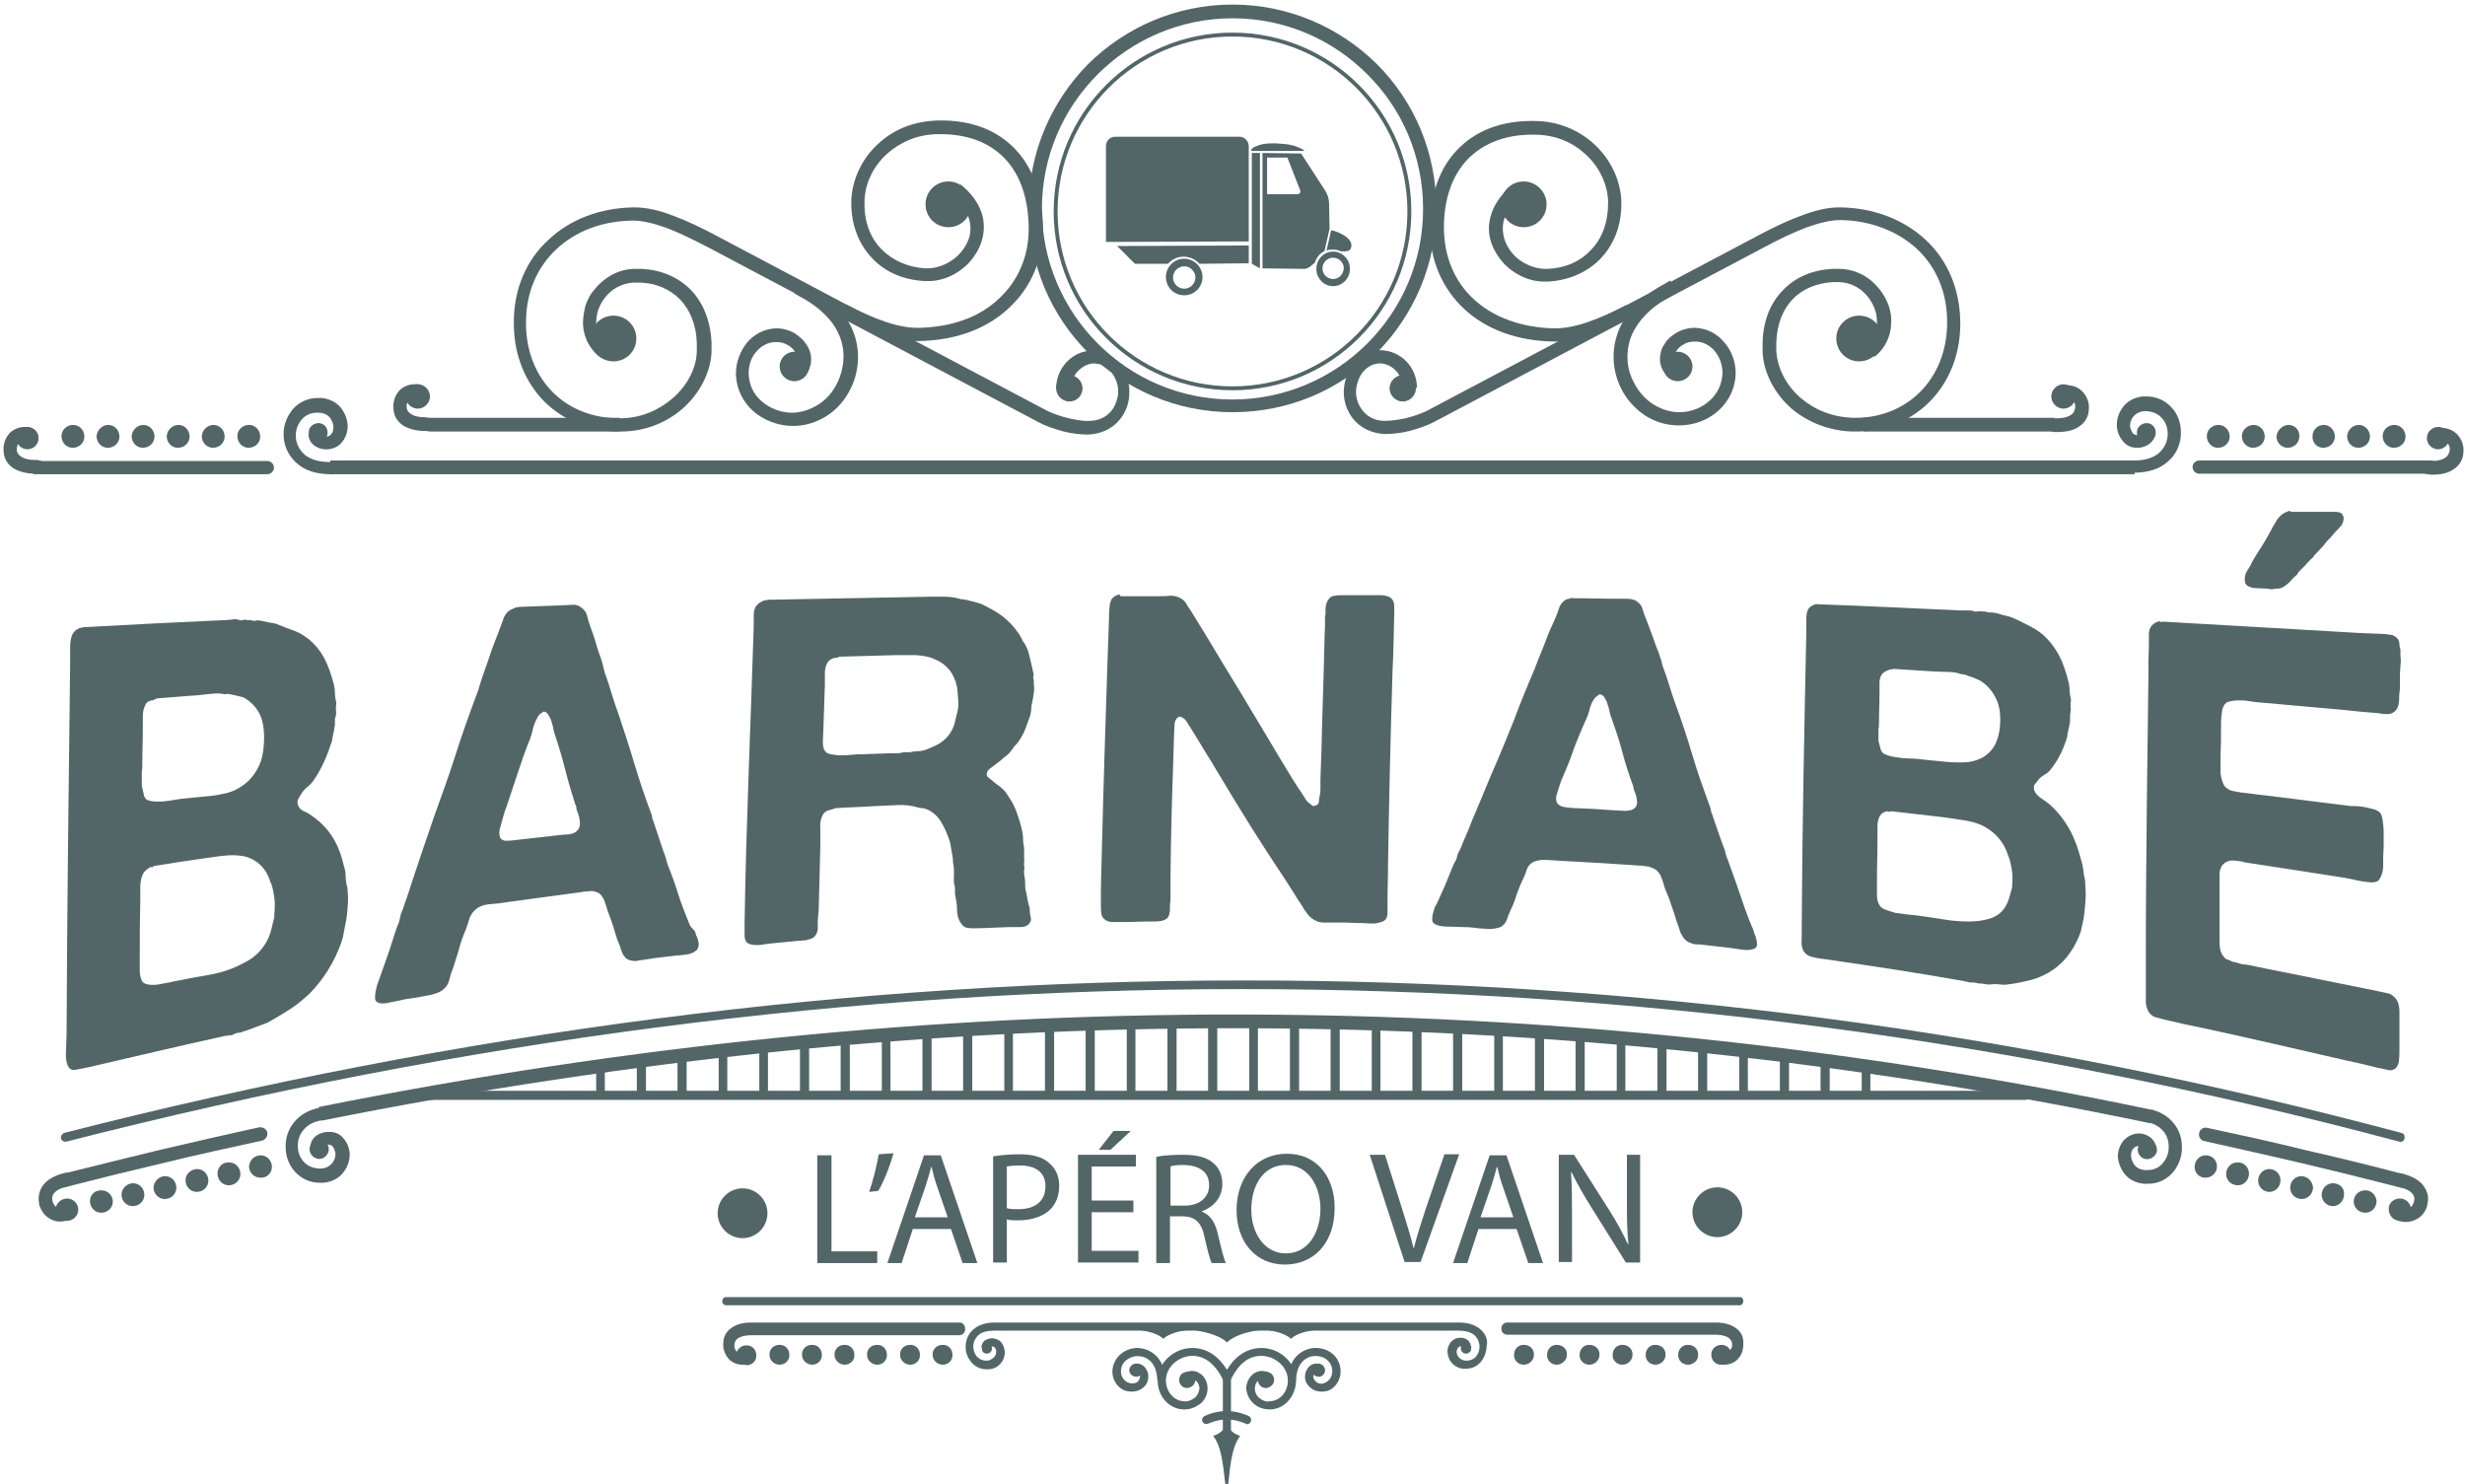 <svg id="logo" version="1.1" xmlns="http://www.w3.org/2000/svg" xmlns:xlink="http://www.w3.org/1999/xlink" x="0px" y="0px" viewBox="55 148 485 292" style="enable-background:new 0 0 595.3 595.3;" xml:space="preserve">
			<style type="text/css">
			.st0_0{fill:#526668;}
			.st1_0{fill-rule:evenodd;clip-rule:evenodd;fill:#526668;}
			.st2_0{fill:none;stroke:#526668;stroke-width:0.768;stroke-miterlimit:10;}
		</style>
		<g id="fond">
		</g>
		<g id="Calque_1">
			<g>
				<path class="st0_0" d="M68.1,372.6c-0.5,0.1-1-0.2-1.1-0.6c-0.1-0.5,0.2-0.9,0.6-1.1c77.9-19.9,155.1-30,231.8-30
				c76.7-0.1,152.7,9.9,228.1,30c0.5,0.1,0.7,0.6,0.6,1.1c-0.1,0.5-0.6,0.8-1.1,0.6c-75.3-20.1-151.2-30-227.7-30
				C223,342.6,145.9,352.7,68.1,372.6L68.1,372.6z"/>
				<polygon class="st0_0" points="294.5,350 294.5,363.6 292.7,363.6 292.7,350 294.5,350 		"/>
				<polygon class="st0_0" points="302.5,350 302.5,363.6 300.8,363.6 300.8,350 302.5,350 		"/>
				<polygon class="st0_0" points="318.6,350.2 318.6,363.6 316.8,363.6 316.8,350.2 318.6,350.2 		"/>
				<polygon class="st0_0" points="326.6,350.3 326.6,363.6 324.9,363.6 324.9,350.3 326.6,350.3 		"/>
				<polygon class="st0_0" points="230.2,352.2 230.2,363.6 228.5,363.6 228.5,352.2 230.2,352.2 		"/>
				<polygon class="st0_0" points="246.3,351.2 246.3,363.6 244.5,363.6 244.5,351.2 246.3,351.2 		"/>
				<polygon class="st0_0" points="254.3,350.9 254.3,363.6 252.6,363.6 252.6,350.9 254.3,350.9 		"/>
				<polygon class="st0_0" points="278.4,350.2 278.4,363.6 276.7,363.6 276.7,350.2 278.4,350.2 		"/>
				<polygon class="st0_0" points="174,357.8 174,363.6 172.3,363.6 172.3,357.8 174,357.8 		"/>
				<polygon class="st0_0" points="182.1,356.7 182.1,363.6 180.3,363.6 180.3,356.7 182.1,356.7 		"/>
				<polygon class="st0_0" points="198.1,354.9 198.1,363.6 196.4,363.6 196.4,354.9 198.1,354.9 		"/>
				<polygon class="st0_0" points="222.2,352.7 222.2,363.6 220.4,363.6 220.4,352.7 222.2,352.7 		"/>
				<polygon class="st0_0" points="334.7,350.6 334.7,363.6 332.9,363.6 332.9,350.6 334.7,350.6 		"/>
				<polygon class="st0_0" points="342.7,350.9 342.7,363.6 340.9,363.6 340.9,350.9 342.7,350.9 		"/>
				<polygon class="st0_0" points="366.8,352.1 366.8,363.6 365,363.6 365,352.1 366.8,352.1 		"/>
				<polygon class="st0_0" points="398.9,354.9 398.9,363.6 397.2,363.6 397.2,354.9 398.9,354.9 		"/>
				<polygon class="st0_0" points="358.8,351.7 358.8,363.6 357,363.6 357,351.7 358.8,351.7 		"/>
				<polygon class="st0_0" points="382.9,353.3 382.9,363.6 381.1,363.6 381.1,353.3 382.9,353.3 		"/>
				<polygon class="st0_0" points="407,355.7 407,363.6 405.2,363.6 405.2,355.7 407,355.7 		"/>
				<polygon class="st0_0" points="423,357.8 423,363.6 421.3,363.6 421.3,357.8 423,357.8 		"/>
				<polygon class="st0_0" points="350.7,351.2 350.7,363.6 349,363.6 349,351.2 350.7,351.2 		"/>
				<polygon class="st0_0" points="374.8,352.7 374.8,363.6 373.1,363.6 373.1,352.7 374.8,352.7 		"/>
				<polygon class="st0_0" points="390.9,354.1 390.9,363.6 389.1,363.6 389.1,354.1 390.9,354.1 		"/>
				<polygon class="st0_0" points="415,356.7 415,363.6 413.2,363.6 413.2,356.7 415,356.7 		"/>
				<polygon class="st0_0" points="262.4,350.6 262.4,363.6 260.6,363.6 260.6,350.6 262.4,350.6 		"/>
				<polygon class="st0_0" points="270.4,350.3 270.4,363.6 268.6,363.6 268.6,350.3 270.4,350.3 		"/>
				<polygon class="st0_0" points="286.5,350 286.5,363.6 284.7,363.6 284.7,350 286.5,350 		"/>
				<polygon class="st0_0" points="310.6,350 310.6,363.6 308.8,363.6 308.8,350 310.6,350 		"/>
				<polygon class="st0_0" points="190.1,355.7 190.1,363.6 188.3,363.6 188.3,355.7 190.1,355.7 		"/>
				<polygon class="st0_0" points="206.1,354.1 206.1,363.6 204.4,363.6 204.4,354.1 206.1,354.1 		"/>
				<polygon class="st0_0" points="214.2,353.3 214.2,363.6 212.4,363.6 212.4,353.3 214.2,353.3 		"/>
				<polygon class="st0_0" points="238.3,351.7 238.3,363.6 236.5,363.6 236.5,351.7 238.3,351.7 		"/>
				<path class="st0_0" d="M139.9,364.4c-0.5,0-0.9-0.4-0.9-0.9c0-0.5,0.4-0.9,0.9-0.9h313.6c0.5,0,0.9,0.4,0.9,0.9
				c0,0.5-0.4,0.9-0.9,0.9H139.9L139.9,364.4z"/>
				<path class="st0_0" d="M118.3,368.4c-1.6,0.3-2.7,0.9-3.4,1.7c-1,1-1.3,2.3-1.3,3.2l0,0.2c0,1.3,0.5,2.4,1.2,3.1
				c0.7,0.8,1.7,1.2,2.9,1.3h0.2c0.1,0,0.2,0,0.4,0h0c1-0.1,1.7-0.6,2.1-1.1c0.4-0.5,0.6-1.2,0.6-1.7l0-0.2c-0.1-0.5-0.3-1-0.5-1.3
				c-0.2-0.2-0.5-0.4-0.8-0.4l-0.2,0l0,0c-0.3,0-0.6,0.1-0.7,0.2l0,0c-0.1,0-0.1,0.1-0.1,0.2v0.1l-2.6,0l0-0.1v0c0-1,0.5-1.7,1.2-2.2
				h0c0.6-0.4,1.4-0.7,2.1-0.7h0.1h0.3h0.1c1.1,0,2.1,0.5,2.7,1.3c0.7,0.8,1.1,1.8,1.2,2.9l0,0l0,0.2v0.1c0,1.1-0.4,2.4-1.2,3.4
				c-0.8,1.1-2.1,1.9-3.9,2.1c-0.2,0-0.4,0-0.6,0h0h-0.2h0c-1.9,0-3.6-0.8-4.8-2.1c-1.2-1.3-1.9-3-1.9-4.9v0v-0.3v0
				c0-1.5,0.5-3.4,2-5c1.1-1.2,2.7-2.1,4.9-2.5L118.3,368.4L118.3,368.4z M117.9,378L117.9,378L117.9,378L117.9,378z"/>
				<path class="st0_0" d="M478.3,366.3c2,0.5,3.4,1.5,4.3,2.6l0,0c1.3,1.5,1.7,3.3,1.7,4.7v0v0.3v0c0,1.9-0.8,3.7-1.9,4.9
				c-1.2,1.3-2.8,2.1-4.8,2.1h0h-0.2h0c-0.2,0-0.4,0-0.6,0c-1.8-0.2-3.1-1-3.9-2.1c-0.8-1.1-1.2-2.4-1.2-3.4v0l0-0.2v0
				c0.1-1.1,0.5-2.1,1.2-2.9c0.7-0.7,1.6-1.2,2.7-1.3h0h0.3h0c0.8,0,1.5,0.3,2.1,0.7l0,0c0.7,0.5,1.2,1.3,1.2,2.2v0l0,0.1l-2.6,0
				v-0.1c0,0,0-0.1-0.1-0.2l0,0c-0.2-0.1-0.4-0.2-0.7-0.2l0,0h-0.2c-0.3,0-0.6,0.2-0.8,0.4c-0.3,0.3-0.5,0.8-0.5,1.3l0,0.2
				c0,0.5,0.2,1.1,0.6,1.7c0.4,0.6,1.1,1,2.1,1.1l0,0c0.1,0,0.3,0,0.4,0l0.2,0c1.2,0,2.2-0.5,2.9-1.3c0.7-0.8,1.2-1.9,1.2-3.1v-0.3
				c0-0.9-0.3-2.1-1.1-3h0c-0.6-0.7-1.6-1.4-3-1.7L478.3,366.3L478.3,366.3z M477.4,378.3L477.4,378.3L477.4,378.3L477.4,378.3z"/>
				<path class="st0_0" d="M117.7,365.8c60.9-12.2,121.4-18.3,181.6-18.2c60.2,0.1,120,6.3,179.3,18.8l-0.5,2.6
				c-59.2-12.4-118.8-18.6-178.8-18.7c-60-0.1-120.3,6-181.1,18.2L117.7,365.8L117.7,365.8z"/>
				<path class="st0_0" d="M68.9,381.3l-0.6,0.1c-1.2,0.3-2.1,0.7-2.6,1.3h0c-0.4,0.4-0.5,0.9-0.4,1.5v0l0.1,0.3c0.1,0.4,0.4,0.8,0.7,1
				c0.3,0.2,0.8,0.3,1.3,0.1l0,0c0.1,0,0.2,0,0.3-0.1l0.8,2.5c-0.2,0.1-0.4,0.1-0.6,0.2h0c-1.2,0.3-2.3,0.1-3.2-0.5
				c-0.9-0.5-1.5-1.4-1.9-2.4c-0.1-0.1-0.1-0.3-0.1-0.5h0c-0.3-1.5,0.1-2.8,1-3.9h0c0.9-1,2.3-1.7,4-2.1l0.6-0.1L68.9,381.3
				L68.9,381.3z"/>
				<path class="st0_0" d="M67.7,381.6c-0.7,0.2-1.4-0.3-1.6-1c-0.2-0.7,0.2-1.4,1-1.6c6.4-1.6,12.9-3.2,19.5-4.8
				c6.5-1.5,12.9-3,19.4-4.4c0.7-0.1,1.4,0.3,1.6,1c0.1,0.7-0.3,1.4-1,1.6c-6.4,1.4-12.9,2.8-19.4,4.4
				C80.8,378.3,74.3,379.9,67.7,381.6L67.7,381.6z"/>
				<path class="st0_0" d="M528.2,379.1c0.7,0.2,1.1,0.9,0.9,1.6c-0.2,0.7-0.9,1.1-1.6,1c-6.6-1.7-13.1-3.3-19.4-4.8
				c-6.5-1.5-13-3-19.4-4.4c-0.7-0.1-1.2-0.9-1-1.6c0.1-0.7,0.9-1.2,1.6-1c6.5,1.4,13,2.8,19.4,4.4
				C515.3,375.8,521.8,377.4,528.2,379.1L528.2,379.1z"/>
				<path class="st0_0" d="M527,378.8l0.6,0.1c1.7,0.4,3.1,1.1,4,2.1h0c0.9,1.1,1.4,2.4,1,3.9h0c0,0.2-0.1,0.4-0.1,0.5
				c-0.3,1-1,1.9-1.9,2.4c-0.9,0.5-2,0.8-3.2,0.5l0,0c-0.2,0-0.4-0.1-0.6-0.2l0.8-2.5c0.1,0,0.2,0.1,0.3,0.1l0,0c0.5,0.1,1,0,1.3-0.1
				c0.3-0.2,0.6-0.6,0.7-1l0.1-0.3v0c0.1-0.6,0-1.1-0.4-1.5l0,0c-0.5-0.6-1.5-1-2.6-1.3l-0.6-0.1L527,378.8L527,378.8z"/>
				<path class="st1_0" d="M75,382.2c1.2,0,2.2,1,2.2,2.2c0,1.2-1,2.2-2.3,2.2c-1.2,0-2.2-1-2.2-2.3C72.7,383.1,73.7,382.1,75,382.2
				L75,382.2z"/>
				<path class="st1_0" d="M106.3,375.3c1.2,0,2.2,1,2.2,2.3c0,1.2-1,2.2-2.3,2.1c-1.2,0-2.2-1-2.2-2.2
				C104.1,376.2,105.1,375.3,106.3,375.3L106.3,375.3z"/>
				<path class="st1_0" d="M100.1,376.7c1.2,0,2.2,1,2.2,2.3c0,1.2-1,2.2-2.3,2.2c-1.2,0-2.2-1-2.2-2.3
				C97.8,377.6,98.8,376.6,100.1,376.7L100.1,376.7z"/>
				<path class="st1_0" d="M93.8,378c1.2,0,2.2,1,2.2,2.3c0,1.2-1,2.2-2.3,2.2c-1.2,0-2.2-1-2.2-2.3C91.5,379,92.6,378,93.8,378
				L93.8,378z"/>
				<path class="st1_0" d="M87.5,379.4c1.2,0,2.2,1,2.2,2.3c0,1.2-1,2.2-2.3,2.2c-1.2,0-2.2-1-2.2-2.3C85.3,380.4,86.3,379.4,87.5,379.4
				L87.5,379.4z"/>
				<path class="st1_0" d="M81.2,380.8c1.2,0,2.2,1,2.2,2.3c0,1.2-1,2.2-2.3,2.2c-1.2,0-2.2-1-2.2-2.3C79,381.7,80,380.8,81.2,380.8
				L81.2,380.8z"/>
				<path class="st1_0" d="M520.3,382.2c-1.2,0-2.2,1-2.2,2.2c0,1.2,1,2.2,2.3,2.2c1.2,0,2.2-1,2.2-2.3
				C522.5,383.1,521.5,382.1,520.3,382.2L520.3,382.2z"/>
				<path class="st1_0" d="M489,375.3c-1.2,0-2.2,1-2.2,2.3c0,1.2,1,2.2,2.2,2.1c1.2,0,2.2-1,2.2-2.2C491.2,376.2,490.2,375.3,489,375.3
				L489,375.3z"/>
				<path class="st1_0" d="M495.2,376.7c-1.2,0-2.2,1-2.2,2.3c0,1.2,1,2.2,2.3,2.2c1.2,0,2.2-1,2.2-2.3
				C497.5,377.6,496.4,376.6,495.2,376.7L495.2,376.7z"/>
				<path class="st1_0" d="M501.5,378c-1.2,0-2.2,1-2.2,2.3c0,1.2,1,2.2,2.2,2.2c1.2,0,2.2-1,2.2-2.3C503.7,379,502.7,378,501.5,378
				L501.5,378z"/>
				<path class="st1_0" d="M507.8,379.4c-1.2,0-2.2,1-2.2,2.3c0,1.2,1,2.2,2.3,2.2c1.2,0,2.2-1,2.2-2.3C510,380.4,509,379.4,507.8,379.4
				L507.8,379.4z"/>
				<path class="st1_0" d="M514,380.8c-1.2,0-2.2,1-2.2,2.3c0,1.2,1,2.2,2.2,2.2c1.2,0,2.2-1,2.2-2.3C516.3,381.7,515.3,380.8,514,380.8
				L514,380.8z"/>
				<path class="st1_0" d="M476.7,375.9c-0.9-0.4-1.4-1.6-0.9-2.5c0.4-0.9,1.6-1.4,2.5-0.9c0.9,0.4,1.4,1.6,0.9,2.5
				C478.7,375.9,477.6,376.3,476.7,375.9L476.7,375.9z"/>
				<path class="st1_0" d="M117,375.8c-0.9-0.4-1.4-1.6-0.9-2.5c0.4-0.9,1.6-1.4,2.5-0.9c0.9,0.4,1.4,1.6,0.9,2.5
				C119,375.9,117.9,376.3,117,375.8L117,375.8z"/>
				<path class="st1_0" d="M68.2,383.8c1.2,0,2.2,1,2.2,2.2c0,1.2-1,2.2-2.3,2.2c-1.2,0-2.2-1-2.2-2.3C66,384.8,67,383.8,68.2,383.8
				L68.2,383.8z"/>
				<path class="st1_0" d="M527.2,383.8c1.2,0,2.2,1,2.2,2.2c0,1.2-1,2.2-2.2,2.2c-1.2,0-2.2-1-2.2-2.3
				C524.9,384.8,525.9,383.8,527.2,383.8L527.2,383.8z"/>
			</g>
			<g>
				<g>
					<path class="st0_0" d="M123.4,323.4c0.1,0.8,0.1,1.8,0,3.1c-0.1,1.3-0.2,2.3-0.4,3.1c-0.1,0.7-0.3,1.4-0.4,2.1
					c-0.1,0.7-0.3,1.3-0.5,1.9c-1.4,3.8-3.4,7-6.1,9.8c-1.1,1-2.2,2-3.4,2.8c-1.2,0.8-2.5,1.6-3.9,2.4c-0.7,0.4-1.4,0.8-2.1,1
					c-0.7,0.3-1.5,0.5-2.1,0.8c-0.3,0.1-0.6,0.2-0.9,0.3c-0.3,0.1-0.6,0.2-0.9,0.3c-0.2,0.1-0.5,0.2-0.8,0.2c-0.3,0-0.6,0.1-0.9,0.3
					c-0.2,0.1-0.5,0.2-0.8,0.2c-0.3,0-0.6,0.1-0.9,0.1c-10.8,2.4-16.2,3.7-27,6.2c-1,0.2-1.9,0.4-2.6,0.5c-0.7,0.1-1.2-0.3-1.5-1.2
					c-0.2-0.6-0.3-1.5-0.2-2.7c0-1.3,0.1-2.3,0.1-3.2c0.1-24.2,0.4-48.5,0.7-72.7c0-1,0-2,0-3.1c0-1.1,0.1-2,0.4-2.7
					c0.3-0.6,0.7-1,1.4-1.3c0.1-0.1,0.3-0.1,0.4-0.1c0.1,0,0.2,0,0.4-0.1c11.1-0.6,16.7-0.9,27.9-1.4c0.4,0,0.9-0.1,1.3-0.1
					c0.4-0.1,0.9-0.1,1.2,0c0.3,0.1,0.6,0.2,0.9,0.1c0.3-0.1,0.6-0.1,0.9,0c0.2,0,0.3,0,0.6,0c0.4,0.1,0.8,0.2,1.2,0.1
					c0.4-0.1,0.8,0,1.3,0.1c0.5,0.1,1,0.2,1.4,0.3c0.5,0.1,1,0.1,1.4,0.3c1.2,0.5,2.3,0.9,3.4,1.3c1.1,0.4,2,1,2.9,1.7
					c1.2,1,2.2,2.2,3,3.7c0.8,1.5,1.4,3.3,1.9,5.2c0.1,0.5,0.2,1,0.2,1.6s0.1,1.1,0.2,1.7c0.1,0.3,0.1,0.6,0,0.9c0,0.3,0,0.6,0,0.9
					c0,0.2,0.1,0.5,0,0.8c0,0.3-0.1,0.6-0.2,0.7c0,0.4,0,0.6,0,1c0,0.2,0,0.5-0.1,0.8c0,0.3-0.1,0.5-0.1,0.7c-0.1,0.5-0.2,1-0.3,1.4
					c0,0.4-0.1,0.8-0.3,1.2c-0.9,2.8-2,5.1-3.3,7c-0.4,0.6-0.9,1.1-1.4,1.5c-0.5,0.4-1,1-1.3,1.6c-0.1,0.2-0.3,0.4-0.4,0.7
					c-0.2,0.3-0.2,0.6-0.1,1c0.1,0.6,0.5,1.1,1.2,1.4c0.7,0.3,1.3,0.7,1.7,1c1.7,1.2,3,2.6,4,4.2c1,1.6,1.7,3.5,2.2,5.7
					c0.2,0.6,0.3,1.2,0.3,1.8c0,0.6,0.1,1.2,0.2,1.8C123.4,322.7,123.4,322.9,123.4,323.4z M83.6,286.7c-0.3,0.6-0.5,1.3-0.5,2.2
					s0,1.7,0,2.6c0,2.6-0.1,4-0.1,6.6c0,0.6,0,1.2-0.1,1.8c0,0.6,0,1.1,0,1.5c0,0.5,0,0.7,0,1.2c0.1,0.5,0.2,0.9,0.3,1.3
					c0.1,0.4,0.1,0.7,0.3,1c0.2,0.4,0.6,0.6,1.2,0.7c0.5,0.1,1.1,0.1,1.8,0.1c0.7,0,1.3-0.1,2-0.2c0.7-0.1,1.3-0.2,1.9-0.3
					c0.9-0.1,1.9-0.2,2.9-0.3c1-0.1,2-0.2,3.1-0.3c1-0.1,2-0.3,2.9-0.5c0.9-0.2,1.7-0.5,2.4-0.9c1.9-1,3.3-2.5,4.3-4.6
					c0.5-1.1,0.8-2.4,0.9-4c0.2-2.6-0.1-4.7-0.8-6.1c-0.7-1.4-1.8-2.5-3.2-3.3c-0.4-0.1-0.8-0.2-1.2-0.3c-0.4-0.1-0.9-0.2-1.4-0.3
					c-0.2-0.1-0.6-0.1-1.1,0c-0.7-0.2-1.6-0.2-2.6-0.1c-1,0.1-1.9,0.2-2.8,0.3c-3.2,0.2-4.8,0.4-7.9,0.6c-0.1,0.1-0.3,0.1-0.4,0.2
					c-0.2,0-0.3,0.1-0.4,0.2C84.3,285.8,83.8,286.2,83.6,286.7z M109,327.5c0.1-1.1,0.1-2.2-0.1-3.4s-0.4-2-0.7-2.6
					c-0.8-2.6-2.5-4.3-5-5c-1-0.2-2.2-0.3-3.5-0.2c-1.3,0.1-2.6,0.3-4,0.5c-4.2,0.6-6.3,0.9-10.5,1.6c-0.1,0.2-0.2,0.3-0.3,0.2
					c-0.1,0-0.2,0-0.3,0c-0.7,0.4-1.2,0.8-1.5,1.4c-0.3,0.7-0.5,1.5-0.5,2.6s0,1.9,0,2.8c-0.1,4.3-0.1,6.4-0.1,10.6
					c0,0.9,0,1.9,0,2.9c0,1,0.2,1.7,0.5,2.2c0.2,0.3,0.6,0.5,1.2,0.6c0.6,0.1,1.2,0.1,1.9,0c0.7-0.1,1.4-0.3,2.2-0.4
					c0.7-0.2,1.4-0.3,1.9-0.4c1.9-0.4,3.6-0.7,5.4-1c1.7-0.3,3.4-0.7,4.9-1.3c1.5-0.6,2.9-1.3,4.1-2.1c1.2-0.9,2.2-2,3-3.5
					c0.3-0.6,0.6-1.4,0.8-2.2c0.2-0.8,0.4-1.6,0.6-2.5C108.9,327.9,109,327.8,109,327.5z"/>
					<path class="st0_0" d="M191.7,331.2c0.1,0.2,0.2,0.5,0.3,0.9c0.2,0.3,0.3,0.7,0.4,1.1c0.1,0.4,0.1,0.8,0,1.1
					c-0.1,0.4-0.3,0.7-0.7,0.9c-0.5,0.4-1.3,0.6-2.5,0.7c-1.2,0.1-2.1,0.2-2.9,0.3c-1.8,0.2-2.6,0.3-4.4,0.6c-0.5,0.1-1,0.1-1.4,0.2
					c-0.4,0.1-0.8,0.1-1.2,0c-0.7-0.1-1.2-0.4-1.5-0.9c-0.3-0.4-0.5-0.9-0.7-1.5c-0.1-0.5-0.4-1.1-0.6-1.6c-0.3-0.9-0.6-1.9-0.9-2.9
					c-0.3-1-0.7-1.9-1-2.8c-0.2-0.5-0.3-1.1-0.5-1.5c-0.1-0.5-0.3-0.9-0.5-1.2c-0.2-0.4-0.5-0.7-0.8-0.9c-0.4-0.2-0.9-0.4-1.5-0.4
					c-0.3,0-0.6,0.1-0.9,0.1c-0.3,0-0.6,0-0.9,0.1c-5.9,0.8-8.9,1.2-14.8,2c-1.1,0.2-2.2,0.3-3.4,0.4c-1.2,0.1-2.2,0.5-2.9,1.2
					c-0.5,0.5-0.9,1.1-1.1,1.8c-0.2,0.7-0.4,1.4-0.7,2.1c-0.5,1.2-1,2.5-1.3,3.8c-0.4,1.3-0.8,2.6-1.2,3.8c-0.3,0.7-0.5,1.4-0.7,2.2
					c-0.2,0.8-0.6,1.4-1.1,1.8c-0.3,0.3-0.8,0.6-1.4,0.8c-0.6,0.2-1.2,0.4-2,0.5c-0.7,0.1-1.4,0.3-2.2,0.4c-0.7,0.1-1.4,0.2-2,0.3
					c-0.8,0.2-1.8,0.4-2.9,0.6c-1.1,0.3-2,0.3-2.5,0c-0.3-0.1-0.5-0.4-0.5-0.8c0-0.4,0-0.8,0.1-1.3c0.1-0.5,0.2-0.9,0.3-1.3
					c0.1-0.4,0.3-0.8,0.4-1.1c0.6-1.7,1.2-3.4,1.8-5.1c0.6-1.7,1.1-3.5,1.7-5.2c0.3-0.6,0.5-1.2,0.6-1.8c0.1-0.6,0.3-1.2,0.6-1.8
					c0.5-1.6,1.1-3.1,1.6-4.8c0.5-1.6,1.1-3.2,1.6-4.8c0.5-1.5,1-3,1.5-4.4c0.5-1.5,1-2.9,1.5-4.4c1.5-4.1,3-8.3,4.3-12.4
					c1.3-4.1,2.8-8.2,4.3-12.2c0.1-0.4,0.2-0.7,0.3-1c0.1-0.3,0.2-0.6,0.3-1c0.5-1.5,1.1-3.1,1.6-4.6c0.5-1.6,1.1-3.1,1.7-4.6
					c0.3-0.8,0.6-1.6,0.9-2.4c0.2-0.8,0.6-1.5,1.2-2c0.3-0.2,0.7-0.4,1.2-0.6c0.1-0.1,0.3-0.1,0.4-0.1c0.1,0,0.2,0,0.4-0.1
					c3.3-0.1,5-0.2,8.3-0.3c0.7,0,1.4-0.1,2.1-0.1c0.7-0.1,1.3,0.1,1.7,0.4c0.6,0.4,1.1,0.9,1.3,1.7c0.2,0.8,0.4,1.5,0.7,2.3
					c0.4,1.1,0.8,2.2,1.1,3.3c0.3,1.1,0.7,2.2,1.1,3.3c0.1,0.4,0.2,0.8,0.3,1.2c0.1,0.4,0.2,0.8,0.3,1.2c0.5,1.3,0.9,2.6,1.3,3.9
					c0.4,1.3,0.8,2.6,1.3,3.9c1.1,3.3,2.2,6.6,3.2,10c1,3.3,2.1,6.6,3.3,9.8c0.1,0.3,0.2,0.5,0.2,0.7c0,0.2,0.1,0.5,0.2,0.7
					c0.3,1,0.7,2,1,3c0.3,1,0.7,2,1,3c0.2,0.5,0.4,1,0.5,1.4c0.1,0.5,0.3,1,0.4,1.4c0.8,2,1.5,3.9,2.1,5.9c0.6,1.9,1.4,3.8,2.1,5.6
					c0.1,0.2,0.2,0.3,0.2,0.5C191.5,330.9,191.6,331.1,191.7,331.2z M167.9,311.9c0.8-0.4,1.2-1,1.2-1.9c0-0.8-0.2-1.6-0.5-2.3
					c-0.1-0.3-0.2-0.5-0.2-0.7c0-0.2,0-0.5-0.2-0.7c-0.7-2.2-1.4-4.5-2-6.9c-0.6-2.4-1.3-4.7-2.1-7.1c-0.1-0.3-0.2-0.8-0.3-1.3
					c-0.1-0.5-0.3-1-0.4-1.4c-0.2-0.4-0.4-0.8-0.6-1.1c-0.2-0.3-0.5-0.5-0.9-0.5c-0.1,0.1-0.3,0.3-0.4,0.3c-0.1,0.1-0.3,0.2-0.4,0.3
					c-0.5,0.7-0.9,1.6-1.2,2.6c-0.2,1-0.5,2-0.9,2.9c-0.8,2-1.5,4.1-2.2,6.2c-0.7,2.1-1.4,4.2-2.1,6.3c-0.3,0.7-0.5,1.4-0.7,2.1
					c-0.2,0.7-0.4,1.5-0.6,2.2c-0.2,0.6-0.2,1.3,0,1.9c0.2,0.4,0.8,0.7,1.5,0.6c0.7,0,1.4-0.1,2.2-0.2c2.8-0.3,4.3-0.5,7.1-0.8
					c0.6-0.1,1.2-0.1,1.9-0.2C166.8,312.2,167.4,312.1,167.9,311.9z"/>
					<path class="st0_0" d="M257.8,328.5c0.1,0.3,0.1,0.6-0.1,0.9c-0.2,0.3-0.3,0.5-0.5,0.6c-0.4,0.3-0.9,0.4-1.6,0.4c-0.7,0-1.3,0-2,0
					c-2.1,0.1-3.1,0.1-5.2,0.2c-1,0-1.9,0.1-2.6,0c-0.8,0-1.3-0.3-1.7-0.9c-0.5-0.7-0.8-1.6-0.8-2.7s-0.2-2.1-0.4-3.1
					c0-0.2,0-0.5,0-0.7c0-0.2,0-0.4,0-0.6c-0.2-0.7-0.3-1.4-0.2-2.3c0-0.8,0-1.5-0.1-2.2c-0.1-0.2-0.1-0.5-0.1-0.8
					c0-0.6-0.2-1.3-0.3-2c-0.1-0.7-0.2-1.4-0.4-2c-0.5-1.4-1-2.6-1.7-3.7c-0.7-1.1-1.6-1.9-2.8-2.4c-0.3-0.1-0.6-0.2-0.9-0.2
					s-0.7-0.1-1-0.2c-1.1-0.3-2.4-0.5-3.9-0.4c-1.5,0.1-2.9,0.1-4.4,0.2c-3.1,0.2-4.6,0.2-7.7,0.4c-0.5,0.2-0.9,0.3-1.3,0.4
					c-0.4,0.1-0.7,0.3-1,0.6c-0.5,0.7-0.8,1.7-0.7,3c0,1.3,0,2.5,0,3.6c-0.1,4.8-0.2,7.1-0.3,11.7c0,0.5,0,1-0.1,1.5
					c0,0.5-0.1,1-0.1,1.5c0,0.5,0,0.9,0,1.3c0,0.4-0.1,0.7-0.2,1c-0.2,0.5-0.6,0.9-1.1,1.1c-0.3,0.1-0.7,0.2-1.1,0.3
					c-0.4,0-0.9,0.1-1.4,0.1c-1.7,0.2-2.5,0.2-4.2,0.4c-1,0.1-2.1,0.2-3.2,0.4c-1.1,0.1-2,0-2.5-0.3c-0.5-0.3-0.7-0.8-0.7-1.6
					c0-0.8,0-1.6,0-2.4c0.3-19.5,1.2-38.9,1.8-58.4c0-0.7,0-1.4,0-2.2c0-0.8,0.2-1.4,0.5-1.8c0.3-0.4,0.7-0.7,1.4-1
					c0.1-0.1,0.3-0.1,0.4-0.1c0.2,0,0.3,0,0.4-0.1c10.6-0.2,21.2-0.4,31.9-0.6c1,0,1.9,0,2.9,0c0.9,0,1.8,0.1,2.6,0.3
					c0.3,0.1,0.6,0.2,1,0.2c0.3,0,0.7,0.1,1,0.2c0.4,0.1,0.9,0.2,1.3,0.3c0.4,0.1,0.9,0.3,1.3,0.4c1.5,0.7,3,1.5,4.2,2.4
					c1.3,1,2.3,2.1,3.2,3.4c0.2,0.3,0.4,0.6,0.6,1c0.1,0.3,0.3,0.7,0.6,1c0.5,0.9,0.8,1.7,1,2.7c0.2,0.9,0.5,1.9,0.7,3.1
					c0.1,0.2,0.1,0.5,0,0.7c0,0.2,0,0.5,0.1,0.7c0,0.3,0,0.5,0,0.8c0.1,0.5,0.1,1.1,0,1.8c-0.1,0.7-0.2,1.3-0.3,1.7
					c-0.1,0.5-0.2,1-0.2,1.4c0,0.4-0.1,0.8-0.2,1.3c-0.3,0.9-0.7,1.8-1,2.7c-0.3,0.8-0.8,1.7-1.3,2.4c-0.1,0.2-0.3,0.4-0.5,0.6
					c-0.2,0.2-0.4,0.4-0.5,0.6c-0.2,0.3-0.4,0.5-0.6,0.8c-0.2,0.3-0.5,0.5-0.7,0.7c-0.4,0.3-0.8,0.6-1.2,1c-0.4,0.3-0.8,0.6-1.3,1
					c-0.3,0.2-0.5,0.4-0.8,0.6s-0.5,0.5-0.6,0.8c-0.1,0.4-0.1,0.7,0.2,0.9c0.2,0.2,0.5,0.4,0.6,0.5c0.6,0.5,1.2,1,1.8,1.4
					c0.6,0.5,1.1,1,1.5,1.7c0.7,1,1.3,2.1,1.7,3.2c0.4,1.1,0.8,2.3,1.1,3.7c0.1,0.5,0.2,1.1,0.2,1.7c0,0.6,0.1,1.2,0.2,1.7
					c0,0.3,0,0.7,0,1c0,0.3,0,0.7,0,1c0,0.2,0.1,0.5,0,0.8c0,0.3,0,0.6,0,0.8c0.1,0.2,0.1,0.5,0,0.7c0,0.2,0,0.5,0,0.8
					c0.1,0.6,0.2,1.2,0.2,1.8c0,0.6,0,1.3,0.2,1.8c0.1,0.6,0.2,0.9,0.3,1.6c0.1,0.5,0.2,1,0.4,1.5
					C257.6,327.5,257.7,328.1,257.8,328.5z M243.4,287.9c0.2-0.7,0.2-1.5,0.1-2.5c-0.1-1-0.1-1.8-0.2-2.3c-0.1-0.2-0.2-0.5-0.2-0.7
					c0-0.2-0.1-0.4-0.2-0.6c-0.7-1.9-2-3.3-4-4.1c-1-0.5-2.3-0.7-3.6-0.8c-1.4,0-2.8,0-4.3,0c-4.3,0.1-6.5,0.2-10.9,0.3
					c-0.1,0.1-0.3,0.2-0.4,0.2c-0.1,0-0.2,0-0.4,0c-0.8,0.2-1.3,0.6-1.5,1c-0.3,0.5-0.5,1.2-0.5,2c0,0.8,0,1.6,0,2.3
					c-0.1,3.6-0.2,5.4-0.3,8.9c0,0.8-0.1,1.5-0.1,2.3c0,0.8,0.1,1.4,0.4,1.8c0.2,0.4,0.6,0.6,1.2,0.7c0.6,0.1,1.2,0.2,1.9,0.2
					c0.7,0,1.4,0,2.2-0.1c0.8-0.1,1.4-0.1,2-0.1c2.2-0.1,3.3-0.1,5.5-0.2c0.4,0,0.9,0,1.4,0c0.5,0,0.9-0.1,1.3-0.2c0.5,0,0.7,0,1.2,0
					c0.5-0.1,1-0.2,1.5-0.2c0.5,0,0.9-0.1,1.4-0.2c1.1-0.4,2-0.8,2.9-1.3c0.8-0.5,1.6-1.2,2.1-2c0.4-0.6,0.7-1.2,0.9-1.9
					C243,289.6,243.2,288.8,243.4,287.9z"/>
					<path class="st0_0" d="M275.6,265.3c3,0,4.6,0,7.6,0c0.7,0,1.4,0,2-0.1c0.7,0,1.2,0.1,1.7,0.3c0.6,0.3,1.1,0.6,1.4,1.1
					c0.3,0.5,0.6,1,0.9,1.4c1.3,2.1,1.9,3.1,3.2,5.2c2.1,3.5,4.2,7,6.3,10.4c2.1,3.5,4.2,7,6.3,10.5c1,1.7,2,3.4,3,5
					c1,1.7,2,3.3,3.1,4.9c0.2,0.4,0.5,0.7,0.7,1.1c0.2,0.4,0.5,0.7,0.9,1c0.1,0.1,0.3,0.2,0.5,0.4c0.2,0.1,0.4,0.1,0.6,0
					c0.4-0.1,0.7-0.4,0.7-0.8c0-0.4,0.1-0.9,0.2-1.4c0.1-0.4,0.1-0.9,0.1-1.4c0-0.5,0-1,0-1.5c0.1-2.3,0.1-3.5,0.2-5.8
					c0.2-8.6,0.4-12.9,0.6-21.5c0-1.4,0.1-2.1,0.1-3.5c0-0.3,0-0.6,0-0.9c0-0.3,0-0.6,0.1-0.8c0-0.4,0-0.6,0-1c0-0.8,0.2-1.5,0.6-2
					c0.3-0.4,0.7-0.7,1.3-0.7c0.5-0.1,1.1-0.1,1.8-0.1c2.3,0,3.4,0,5.7,0c0.5,0,1,0,1.5,0c0.5,0,0.9,0.1,1.3,0.2
					c0.8,0.3,1.2,0.8,1.3,1.6c0,0.8,0.1,1.7,0,2.7c-0.1,4-0.1,6-0.3,10.1c-0.4,12.8-0.7,25.7-0.9,38.5c0,3-0.1,4.4-0.1,7.3
					c0,0.6,0,1.3,0,1.9c0,0.6-0.1,1.1-0.3,1.4c-0.2,0.3-0.6,0.5-0.9,0.6c-0.3,0.1-0.8,0.2-1.3,0.3c-1.3,0-2-0.1-3.3-0.1
					c-2.1-0.1-3.1-0.1-5.2-0.1c-0.6,0-1.1,0-1.6,0c-0.5,0-1-0.1-1.4-0.3c-0.7-0.3-1.2-0.7-1.6-1.2c-0.4-0.5-0.8-1-1.1-1.6
					c-0.5-0.8-1.1-1.6-1.6-2.5c-0.5-0.8-1.1-1.7-1.6-2.5c-5.6-8.4-8.3-12.8-13.6-21.6c-0.8-1.4-1.7-2.8-2.5-4.1s-1.6-2.7-2.5-4.1
					c-0.3-0.4-0.6-1-1-1.6s-0.9-1-1.6-1c-0.5,0.4-0.8,0.9-0.8,1.5c0,0.6-0.1,1.3-0.1,2.1c-0.1,2.6-0.1,3.9-0.2,6.5
					c-0.3,8.8-0.4,13.2-0.5,21.5c0,1.4,0,2,0,3.4c0,0.3,0,0.6,0,0.9c0,0.3,0,0.6-0.1,0.9c0,0.4,0,0.6,0,0.9c0,0.9-0.2,1.6-0.5,1.9
					c-0.3,0.3-0.7,0.5-1.3,0.6c-0.5,0.1-1.1,0.1-1.8,0.1c-2.3,0-3.4,0.1-5.7,0.1c-0.5,0-1,0-1.5,0c-0.5,0-0.9,0-1.3-0.1
					c-0.8-0.3-1.3-0.8-1.4-1.5c-0.1-0.7-0.1-1.6-0.1-2.6c0-3.9,0.1-6,0.2-10.1c0.3-12.3,0.7-24.6,1.1-36.9c0.1-3.4,0.2-5.2,0.3-8.5
					c0-0.7,0-1.4,0.1-2.1c0-0.7,0.2-1.3,0.4-1.7c0.3-0.4,0.7-0.7,1.3-0.9c0.1,0,0.3,0,0.4,0C275.3,265.3,275.5,265.3,275.6,265.3z"/>
					<path class="st0_0" d="M399.9,330.8c0.1,0.2,0.2,0.6,0.3,0.9c0.2,0.4,0.3,0.8,0.4,1.2c0.1,0.4,0.1,0.8,0.1,1.1
					c-0.1,0.3-0.3,0.6-0.7,0.7c-0.5,0.2-1.3,0.3-2.5,0.1c-1.2-0.2-2.1-0.3-2.9-0.4c-1.8-0.2-2.6-0.3-4.4-0.5c-0.5-0.1-1-0.1-1.4-0.1
					c-0.4,0-0.8-0.1-1.2-0.3c-0.7-0.2-1.2-0.7-1.5-1.2c-0.3-0.5-0.6-1-0.7-1.6c-0.2-0.5-0.4-1.1-0.6-1.7c-0.3-0.9-0.6-2-1-3
					c-0.3-1-0.7-2-1.1-2.9c-0.2-0.6-0.4-1.1-0.5-1.6c-0.2-0.5-0.3-0.9-0.5-1.3c-0.2-0.4-0.5-0.7-0.8-1c-0.4-0.3-0.9-0.5-1.5-0.7
					c-0.3,0-0.6-0.1-0.9-0.1c-0.3-0.1-0.6-0.1-0.9-0.1c-5.9-0.4-8.9-0.6-14.8-0.9c-1.1-0.1-2.2-0.1-3.4-0.2c-1.2-0.1-2.2,0.1-2.9,0.5
					c-0.5,0.3-0.9,0.8-1.1,1.4c-0.2,0.6-0.4,1.2-0.7,1.8c-0.5,1-0.9,2-1.3,3.1c-0.3,1.1-0.7,2.1-1.2,3.1c-0.3,0.6-0.5,1.2-0.7,1.8
					c-0.2,0.6-0.6,1.1-1.1,1.4c-0.3,0.2-0.8,0.3-1.4,0.4c-0.6,0.1-1.3,0.1-2,0c-0.7,0-1.5-0.1-2.2-0.2c-0.8-0.1-1.4-0.1-2-0.1
					c-0.8,0-1.8-0.1-3-0.1c-1.2,0-2-0.2-2.5-0.5c-0.3-0.2-0.5-0.4-0.5-0.8c0-0.3,0-0.7,0.1-1.1c0.1-0.4,0.2-0.7,0.3-1.1
					c0.1-0.3,0.2-0.6,0.4-0.8c0.6-1.3,1.2-2.6,1.8-4s1.1-2.8,1.7-4.1c0.3-0.5,0.5-0.9,0.6-1.4c0.1-0.5,0.3-0.9,0.6-1.4
					c0.5-1.2,1-2.5,1.6-3.8c0.5-1.3,1-2.6,1.6-3.9c0.5-1.2,1-2.4,1.5-3.6c0.5-1.2,1-2.4,1.5-3.6c1.5-3.4,2.9-6.8,4.3-10.3
					c1.3-3.5,2.7-6.9,4.2-10.4c0.1-0.3,0.2-0.6,0.3-0.8c0.1-0.2,0.2-0.5,0.3-0.8c0.5-1.3,1.1-2.6,1.6-4c0.5-1.4,1.1-2.7,1.7-4
					c0.3-0.7,0.6-1.4,0.8-2.1s0.6-1.3,1.2-1.7c0.3-0.2,0.7-0.3,1.2-0.4c0.1-0.1,0.2-0.1,0.4,0c0.1,0,0.2,0,0.4,0
					c3.3,0,4.9,0.1,8.2,0.1c0.7,0,1.4,0,2.1,0c0.7,0,1.3,0.2,1.7,0.4c0.6,0.4,1.1,0.9,1.3,1.7c0.2,0.7,0.5,1.5,0.8,2.2
					c0.4,1.1,0.8,2.1,1.2,3.2c0.4,1.1,0.7,2.1,1.2,3.2c0.1,0.4,0.2,0.8,0.4,1.2c0.1,0.4,0.2,0.8,0.3,1.2c0.5,1.3,0.9,2.6,1.3,3.8
					c0.4,1.3,0.8,2.6,1.3,3.9c1.2,3.3,2.3,6.6,3.3,10c1,3.4,2.2,6.7,3.4,10c0.1,0.3,0.2,0.5,0.2,0.7c0,0.2,0.1,0.5,0.2,0.7
					c0.4,1.1,0.7,2.1,1.1,3.2c0.4,1.1,0.7,2.1,1.1,3.1c0.2,0.5,0.4,1,0.5,1.5c0.1,0.5,0.3,1,0.5,1.5c0.8,2.1,1.5,4.2,2.2,6.2
					c0.7,2.1,1.4,4.1,2.2,6.1c0.1,0.2,0.2,0.4,0.2,0.5C399.7,330.4,399.9,330.6,399.9,330.8z M375.9,307.4c0.8-0.3,1.2-0.8,1.2-1.5
					c0-0.8-0.2-1.5-0.5-2.2c-0.1-0.3-0.2-0.5-0.2-0.7c0-0.2-0.1-0.5-0.2-0.7c-0.8-2.2-1.5-4.4-2.1-6.7c-0.6-2.3-1.4-4.5-2.2-6.8
					c-0.1-0.3-0.2-0.7-0.3-1.2c-0.1-0.5-0.3-0.9-0.4-1.4c-0.2-0.4-0.4-0.8-0.6-1.1c-0.2-0.3-0.6-0.5-0.9-0.5
					c-0.1,0.1-0.3,0.2-0.4,0.3c-0.1,0.1-0.3,0.2-0.4,0.3c-0.5,0.6-0.9,1.4-1.1,2.2c-0.2,0.9-0.5,1.7-0.9,2.5
					c-0.8,1.8-1.5,3.5-2.2,5.3c-0.6,1.8-1.3,3.6-2.1,5.4c-0.3,0.6-0.5,1.2-0.7,1.8c-0.2,0.6-0.4,1.3-0.6,1.9
					c-0.2,0.5-0.2,1.2,0.1,1.7c0.2,0.4,0.8,0.7,1.5,0.8c0.7,0.1,1.5,0.2,2.2,0.2c2.9,0.1,4.3,0.2,7.1,0.4c0.6,0,1.2,0.1,1.9,0.1
					C374.8,307.6,375.3,307.5,375.9,307.4z"/>
					<path class="st0_0" d="M465.3,322.5c0.1,0.8,0.1,1.8,0,3.1c-0.1,1.3-0.2,2.2-0.3,2.9c-0.1,0.7-0.3,1.3-0.4,1.9
					c-0.1,0.6-0.3,1.2-0.5,1.7c-1.3,3.2-3.3,5.7-6.1,7.3c-1.1,0.6-2.2,1.1-3.4,1.4c-1.2,0.3-2.5,0.6-3.9,0.8
					c-0.7,0.1-1.4,0.2-2.1,0.1s-1.5-0.1-2.1,0c-0.3,0-0.6,0-0.9-0.1c-0.3,0-0.6-0.1-0.9-0.1c-0.2,0-0.5,0-0.8-0.1
					c-0.3-0.1-0.6-0.1-0.9-0.1c-0.2,0-0.5,0-0.8-0.1c-0.3-0.1-0.6-0.1-0.9-0.2c-10.9-1.9-16.4-2.7-27.3-4.3c-1.1-0.1-2-0.3-2.7-0.5
					c-0.7-0.2-1.3-0.7-1.6-1.4c-0.2-0.5-0.3-1.3-0.2-2.3c0-1,0-1.9,0-2.5c0.1-19.2,0.5-38.4,0.9-57.6c0-0.8,0-1.6,0-2.5
					c0-0.9,0.1-1.6,0.4-2.1c0.3-0.4,0.7-0.7,1.4-0.9c0.1-0.1,0.2-0.1,0.4,0c0.1,0,0.2,0,0.4,0c11.1,0.4,16.6,0.7,27.7,1.2
					c0.4,0,0.9,0,1.3,0c0.4,0,0.9,0,1.2,0.1c0.3,0.1,0.6,0.2,0.9,0.1c0.3-0.1,0.6,0,0.9,0c0.2,0,0.3,0,0.6,0c0.4,0.2,0.8,0.2,1.2,0.2
					c0.4,0,0.8,0.1,1.3,0.2c0.5,0.2,1,0.3,1.4,0.4c0.5,0.1,0.9,0.2,1.4,0.4c1.2,0.5,2.3,1.1,3.3,1.6c1,0.5,2,1.1,2.9,1.9
					c1.2,1.1,2.2,2.4,3,3.9c0.8,1.5,1.4,3.3,1.9,5.3c0.1,0.5,0.2,1,0.2,1.5c0,0.5,0.1,1.1,0.2,1.6c0.1,0.3,0.1,0.6,0,0.9
					c0,0.3,0,0.6,0,0.9c0,0.2,0.1,0.5,0,0.8c0,0.3-0.1,0.6-0.1,0.7c0,0.4,0,0.6,0,1c0,0.2,0,0.5-0.1,0.8c0,0.3-0.1,0.5-0.1,0.6
					c-0.1,0.5-0.2,0.9-0.3,1.3c0,0.4-0.1,0.8-0.2,1.1c-0.8,2.5-1.9,4.5-3.2,6.1c-0.4,0.5-0.9,0.8-1.4,1.1c-0.5,0.3-0.9,0.7-1.3,1.3
					c-0.1,0.1-0.3,0.3-0.4,0.5c-0.2,0.2-0.1,0.5-0.1,0.9c0.1,0.5,0.5,1.1,1.2,1.6c0.7,0.5,1.3,0.9,1.8,1.3c1.7,1.5,3,3.2,4,5
					c1,1.8,1.7,3.8,2.3,6.1c0.2,0.6,0.3,1.2,0.4,1.8c0.1,0.6,0.1,1.2,0.3,1.8C465.3,321.8,465.3,322,465.3,322.5z M425.3,280.6
					c-0.3,0.5-0.5,1-0.5,1.7c0,0.7,0,1.4,0,2.2c0,2.2-0.1,3.3-0.1,5.5c0,0.5,0,1-0.1,1.5c0,0.5,0,0.9,0,1.3c0,0.4,0,0.6,0,1
					c0.1,0.4,0.2,0.8,0.3,1.1c0.1,0.3,0.1,0.6,0.3,0.9c0.2,0.4,0.6,0.6,1.2,0.8c0.5,0.2,1.1,0.3,1.8,0.4c0.7,0.1,1.3,0.2,2,0.2
					c0.7,0,1.3,0.1,1.9,0.1c0.9,0.1,1.9,0.2,2.9,0.3c1,0.1,2,0.2,3.1,0.3c1,0.1,2,0.1,2.9,0.1s1.7-0.1,2.4-0.3
					c1.9-0.5,3.3-1.6,4.2-3.3c0.4-0.9,0.8-2.1,0.9-3.5c0.2-2.3-0.1-4.3-0.9-5.7c-0.7-1.4-1.8-2.6-3.2-3.4c-0.4-0.2-0.8-0.3-1.2-0.5
					c-0.4-0.1-0.9-0.3-1.4-0.5c-0.2-0.1-0.6-0.1-1.1-0.2c-0.7-0.3-1.6-0.4-2.6-0.4c-1,0-1.9-0.1-2.7-0.1c-3.2-0.2-4.7-0.3-7.9-0.5
					c-0.1,0.1-0.3,0.1-0.4,0.1c-0.2,0-0.3,0-0.4,0.1C426,280,425.6,280.3,425.3,280.6z M450.9,322c0.1-0.9,0.1-2-0.1-3.1
					c-0.2-1.1-0.4-2-0.7-2.6c-0.8-2.6-2.5-4.6-5.1-5.9c-1.1-0.5-2.2-0.8-3.5-1c-1.3-0.2-2.6-0.4-4-0.6c-4.2-0.5-6.3-0.7-10.5-1.2
					c-0.1,0.1-0.2,0.2-0.3,0.1c-0.1,0-0.2-0.1-0.3-0.1c-0.7,0.1-1.2,0.4-1.5,0.9c-0.3,0.5-0.5,1.2-0.5,2c0,0.8,0,1.6,0,2.4
					c0,3.6-0.1,5.3-0.1,8.8c0,0.8,0,1.6,0,2.4c0,0.8,0.2,1.5,0.5,2c0.2,0.4,0.7,0.7,1.2,0.9c0.6,0.2,1.2,0.4,1.9,0.6
					c0.7,0.1,1.4,0.2,2.2,0.3c0.7,0.1,1.4,0.1,2,0.2c1.9,0.3,3.7,0.5,5.4,0.8c1.7,0.3,3.4,0.4,4.9,0.4c1.6,0,2.9-0.2,4.2-0.6
					c1.2-0.4,2.2-1.1,2.9-2.2c0.3-0.5,0.6-1.1,0.8-1.8c0.2-0.7,0.4-1.4,0.6-2.1C450.9,322.4,450.9,322.3,450.9,322z"/>
					<path class="st0_0" d="M480.5,270.3c11.6,0.7,23.2,1.3,34.7,2c3.2,0.2,4.9,0.3,8.1,0.4c0.7,0,1.5,0.1,2.1,0.2
					c0.7,0.1,1.2,0.5,1.5,1c0.1,0.2,0.2,0.5,0.2,0.9c0,0.3,0.1,0.7,0.2,1c0,0.5,0,0.8,0,1.3c0.1,0.6,0.1,1.2,0,1.8
					c0,0.6-0.1,1.3-0.1,1.8c0,0.7,0,1.3,0,1.9c0,0.6,0,1.2-0.1,1.8c-0.1,0.4,0,1.1-0.1,1.8c-0.1,0.9-0.5,1.6-1,1.9
					c-0.4,0.3-0.8,0.4-1.4,0.4c-0.6,0-1.1-0.1-1.8-0.2c-2.6-0.2-3.8-0.3-6.4-0.6c-6.7-0.6-10.1-0.9-16.8-1.5c-0.5,0-1.1-0.1-1.7-0.2
					c-0.6-0.1-1.3-0.2-1.9-0.2c-0.6,0-1.3,0-1.8,0.1c-0.6,0.1-1,0.2-1.2,0.4c-0.4,0.3-0.7,0.9-0.8,1.6c-0.1,0.7-0.2,1.5-0.2,2.5
					c0,2.6,0,3.9-0.1,6.5c0,1.3,0,2,0,3.3c0.1,0.6,0.2,1.2,0.4,1.6c0.1,0.4,0.3,0.8,0.6,1.1c0.4,0.3,0.8,0.6,1.3,0.7
					c0.5,0.1,1,0.2,1.6,0.3c2,0.2,3,0.4,5,0.6c6.4,0.8,9.6,1.2,16,2c0.4,0.1,1,0.1,1.6,0.1c0.7,0,1.3,0.1,1.9,0.2
					c0.6,0.1,1.2,0.3,1.7,0.4c0.5,0.1,0.9,0.4,1.2,0.6c0.3,0.3,0.5,0.8,0.6,1.6c0.1,0.8,0.2,1.6,0.2,2.4c0,0.9,0,1.7,0,2.6
					c0,0.9-0.1,1.7-0.1,2.3c0,0.6,0,1.1,0,1.7c0,0.6-0.1,1.1-0.2,1.4c-0.2,0.6-0.4,1.1-0.8,1.5c-0.3,0.2-0.7,0.3-1.3,0.3
					c-0.5,0-1.1-0.1-1.8-0.2c-0.6-0.1-1.3-0.2-1.9-0.4c-0.6-0.1-1.2-0.2-1.6-0.3c-7.2-1.1-10.8-1.7-18.1-2.8
					c-0.7-0.1-1.5-0.2-2.1-0.4c-0.7-0.1-1.3-0.2-1.9-0.2c-0.6,0-1.1,0.2-1.5,0.5c-0.4,0.3-0.7,0.7-0.9,1.4c-0.1,0.4-0.1,0.8-0.1,1.2
					c0,0.4,0,0.8,0,1.2c0,1.7,0,2.6,0,4.3c0,2.5,0,3.8,0,6.3c0,0.9,0,1.7,0.1,2.4c0.1,0.7,0.4,1.3,0.8,1.7c0.2,0.3,0.4,0.4,0.7,0.5
					c0.3,0.1,0.6,0.2,0.9,0.4c0.4,0.1,0.6,0.1,0.9,0.2c0.3,0.1,0.6,0.2,1,0.3c0.4,0,0.7,0.1,1,0.1c1.6,0.3,2.3,0.5,3.9,0.8
					c7,1.4,10.4,2.1,17.4,3.5c2,0.4,2.9,0.6,4.9,1c0.5,0.1,1,0.2,1.4,0.3c0.5,0.1,0.9,0.3,1.2,0.6c0.4,0.3,0.8,0.8,1,1.5
					c0.1,0.4,0.2,0.9,0.2,1.5c0,0.6,0,1.1,0,1.8c0,2.1,0,3.2,0,5.3c0,0.9,0,1.8-0.1,2.6c-0.1,0.8-0.4,1.3-0.8,1.6
					c-0.4,0.2-0.8,0.4-1.4,0.2c-0.6-0.1-1.2-0.3-1.9-0.4c-2.8-0.7-4.1-1-6.9-1.6c-9.1-2.1-18.2-4.2-27.4-6.2
					c-2.9-0.6-4.4-0.9-7.3-1.6c-0.9-0.2-1.6-0.4-2.3-0.6c-0.6-0.2-1.1-0.7-1.4-1.3c-0.2-0.5-0.4-1-0.4-1.7c0-0.7,0-1.3,0-1.9
					c0-3,0-4.5,0-7.5c0-9.9,0.1-19.8,0.2-29.8c0.1-9.7,0.2-14.7,0.3-24.3c0-2.7,0-4.1,0.1-6.8c0-0.7,0-1.3,0-2c0-0.7,0.2-1.2,0.4-1.5
					c0.3-0.4,0.7-0.8,1.4-1c0.1-0.1,0.2-0.1,0.4,0C480.2,270.4,480.3,270.4,480.5,270.3z M505.8,248.7c2.6,0,4,0,6.6,0
					c0.5,0,1.1,0,1.8,0c0.7,0,1.2,0.1,1.5,0.3c0.1,0.1,0.2,0.2,0.2,0.3c0,0.1,0.1,0.2,0.2,0.3c0.1,0.9-0.2,1.7-0.9,2.3
					c-0.7,0.7-1.2,1.3-1.6,1.8c-0.5,0.5-1,1-1.4,1.6c-0.5,0.5-0.9,1-1.4,1.5c-0.2,0.2-0.5,0.5-0.6,0.7c-0.2,0.3-0.5,0.5-0.6,0.6
					c-0.1,0.1-0.3,0.4-0.5,0.5c-0.3,0.4-0.6,0.7-0.9,1c-0.3,0.3-0.6,0.6-0.9,0.9c-0.1,0.1-0.2,0.3-0.2,0.3c0,0.1-0.1,0.2-0.2,0.3
					c-0.5,0.4-1,0.9-1.4,1.4c-0.5,0.5-1,0.9-1.7,1.2c-0.3,0.1-0.5,0.1-0.7,0.1c-0.2,0-0.5,0-0.8,0.1c-0.2,0-0.4,0.1-0.7,0
					c-0.3-0.1-0.6-0.1-0.8-0.1c-0.7,0-1.4-0.1-2.1-0.1c-0.7,0-1.3-0.3-1.7-0.6c-0.3-0.3-0.4-0.8-0.3-1.6c0.1-0.6,0.3-1.1,0.7-1.6
					c0.3-0.5,0.6-1,0.8-1.5c0.6-1,1.2-2,1.8-2.9c0.6-0.9,1.1-1.9,1.7-2.9c0.3-0.6,0.6-1.2,1-1.8c0.3-0.6,0.7-1.1,1.2-1.5
					c0.2-0.2,0.7-0.5,1.3-0.7c0.1-0.1,0.3-0.1,0.5,0C505.5,248.8,505.6,248.7,505.8,248.7z"/>
				</g>
			</g>
			<path class="st1_0" d="M201.1,381.8c2.7,0,4.9,2.2,4.9,4.9s-2.2,4.9-4.9,4.9c-2.7,0-4.9-2.2-4.9-4.9S198.4,381.8,201.1,381.8
			L201.1,381.8z"/>
			<path class="st1_0" d="M392.9,381.6c2.7,0,4.9,2.2,4.9,4.9s-2.2,4.9-4.9,4.9c-2.7,0-4.9-2.2-4.9-4.9S390.2,381.6,392.9,381.6
			L392.9,381.6z"/>
			<path class="st1_0" d="M478.1,231.4c0.9,0.4,1.3,1.5,0.9,2.5c-0.4,0.9-1.5,1.3-2.5,0.9c-0.9-0.4-1.3-1.5-0.9-2.5
			C476.1,231.4,477.2,231,478.1,231.4L478.1,231.4z"/>
			<path class="st1_0" d="M265.4,227c-1.4,0-2.6-1.2-2.6-2.6c0-1.4,1.2-2.6,2.6-2.6c1.4,0,2.6,1.2,2.6,2.6
			C268,225.8,266.9,227,265.4,227L265.4,227z"/>
			<path class="st1_0" d="M211.3,217.2c1.6,0,2.9,1.3,2.9,2.9c0,1.6-1.3,2.9-2.9,2.9c-1.6,0-2.9-1.3-2.9-2.9
			C208.4,218.5,209.7,217.2,211.3,217.2L211.3,217.2z"/>
			<path class="st1_0" d="M420.8,210.1c-2.5,0-4.5,2-4.5,4.5c0,2.5,2,4.5,4.5,4.5c2.5,0,4.5-2,4.5-4.5
			C425.3,212.1,423.3,210.1,420.8,210.1L420.8,210.1z"/>
			<path class="st1_0" d="M331,227c1.4,0,2.6-1.2,2.6-2.6c0-1.4-1.2-2.6-2.6-2.6c-1.4,0-2.6,1.2-2.6,2.6C328.4,225.8,329.6,227,331,227
			L331,227z"/>
			<path class="st1_0" d="M60.4,232c-1.2,0-2.2,1-2.2,2.2c0,1.2,1,2.2,2.2,2.2c1.2,0,2.2-1,2.2-2.2C62.6,233,61.6,232,60.4,232L60.4,232
			z"/>
			<path class="st0_0" d="M474.3,238.6h0.6c2.3,0,3.8-0.6,4.8-1.4c1.3-1.1,1.8-2.6,1.8-3.7v-0.2c0-1.3-0.5-2.4-1.2-3.1
			c-0.7-0.8-1.7-1.2-2.9-1.3l-0.2,0c-0.1,0-0.2,0-0.4,0l0,0c-1,0.1-1.7,0.6-2.1,1.1c-0.4,0.5-0.6,1.2-0.6,1.7l0,0.2
			c0.1,0.5,0.3,1,0.5,1.3c0.2,0.2,0.5,0.4,0.8,0.4l0.2,0v0c0.3,0,0.5-0.1,0.7-0.2l0,0c0.1,0,0.1-0.1,0.1-0.2v-0.1l2.6,0l0,0.1v0
			c0,1-0.5,1.7-1.2,2.2v0c-0.6,0.4-1.4,0.7-2.1,0.7h0l-0.3,0h0c-1.1,0-2.1-0.5-2.7-1.3c-0.7-0.8-1.1-1.8-1.2-2.9v-0.1l0-0.2v-0.1
			c0-1.1,0.4-2.4,1.2-3.4c0.8-1.1,2.1-1.9,3.9-2.1c0.2,0,0.4,0,0.6,0h0l0.2,0h0c1.9,0,3.6,0.8,4.8,2.1c1.2,1.2,1.9,3,1.9,4.9v0v0.3v0
			c0,1.7-0.7,4.1-2.8,5.7c-1.4,1.2-3.5,2-6.5,2l-0.6,0V238.6L474.3,238.6z M477.3,228.9L477.3,228.9L477.3,228.9L477.3,228.9z"/>
			<path class="st0_0" d="M221.5,207.9c2.7,1.4,5.3,2.6,7.7,3.4c2.3,0.8,4.5,1.2,6.4,1.2l0,0h0v0c6.6-0.1,12.1-2.1,15.9-5.7
			c3.8-3.5,6-8.4,5.9-14.2l0,0v0v0h0c-0.1-5.5-1.6-10.1-4.6-13.3c-3-3.2-7.4-5-13.2-4.9l0,0h0v0c-4.1,0-7.5,1.6-10,3.8
			c-2.8,2.5-4.4,5.9-4.5,9.3l0,0.3c-0.1,3.9,1.2,7.1,3.4,9.3c2.2,2.2,5.2,3.5,8.6,3.7l0.3,0c1.9,0,3.7-0.7,5.2-1.8
			c1.2-0.9,2.2-2.1,2.8-3.5c0.6-1.3,0.7-2.8,0.3-4.3c-0.4-1.6-1.5-3.2-3.4-4.8l1.7-2.1c2.4,1.9,3.7,4,4.3,6.1c0.5,2.1,0.3,4.1-0.5,6
			c-0.8,1.8-2,3.4-3.6,4.6c-2,1.5-4.4,2.4-6.9,2.3h0l-0.3,0h0c-4.1-0.2-7.8-1.7-10.4-4.5c-2.6-2.7-4.2-6.6-4.1-11.2v0l0-0.3v0
			c0.2-4,2.1-8.2,5.4-11.1c2.9-2.7,6.9-4.4,11.8-4.5l0,0h0v0c6.6-0.1,11.6,2,15.1,5.7c3.5,3.7,5.3,8.9,5.4,15.1l0,0v0v0h0
			c0.1,6.6-2.4,12.2-6.8,16.2c-4.3,4-10.4,6.3-17.7,6.4l0,0h0v0c-2.3,0-4.7-0.5-7.3-1.3c-2.5-0.9-5.2-2.1-8.1-3.6L221.5,207.9
			L221.5,207.9z"/>
			<path class="st0_0" d="M212.7,203.3l1,0.6c4.9,2.6,7.6,5.7,9,8.9c1.9,4.4,1.1,8.8-0.3,11.6c-1.1,2.3-2.8,4.2-4.7,5.4
			c-2,1.3-4.3,2-6.7,2c-2.9,0-5.7-1.1-7.8-2.9v0c-2-1.8-3.3-4.3-3.4-7.2v0l0-0.2v0c0-2.2,0.8-4.3,2.1-6h0c1.4-1.7,3.4-2.8,5.7-2.9h0
			l0.2,0h0c1.3,0,2.6,0.4,3.6,1c0.9,0.6,1.7,1.3,2.3,2.2h0c0.6,0.9,0.9,1.9,0.9,2.9v0c0,0.9-0.2,1.7-0.7,2.5l-2.3-1.3
			c0.2-0.4,0.3-0.8,0.3-1.2v0c0-0.5-0.2-1.1-0.5-1.5l0,0c-0.3-0.5-0.8-1-1.4-1.3c-0.6-0.4-1.4-0.6-2.2-0.6l-0.2,0
			c-1.5,0-2.9,0.8-3.8,1.9h0c-1,1.1-1.5,2.7-1.5,4.2l0,0.2c0.1,2.2,1,4,2.5,5.3v0c1.6,1.4,3.8,2.3,6,2.3c1.8,0,3.6-0.6,5.2-1.6
			c1.6-1,2.9-2.5,3.8-4.4c1.1-2.3,1.8-5.8,0.3-9.3c-1.1-2.6-3.5-5.3-7.8-7.6l-1-0.6L212.7,203.3L212.7,203.3z"/>
			<path class="st0_0" d="M139.3,230.2c0.7,0,1.3,0.6,1.3,1.3c0,0.7-0.6,1.3-1.3,1.3h-0.6c-1.7,0-3.3-0.4-4.4-1.1
			c-1.2-0.8-1.9-2-1.9-3.6v0c0-0.2,0-0.4,0-0.5c0.1-1.1,0.5-2,1.2-2.8c0.7-0.7,1.8-1.2,3-1.2h0c0.2,0,0.4,0,0.6,0
			c0.7,0.1,1.3,0.7,1.2,1.4c-0.1,0.7-0.7,1.3-1.4,1.2l-0.3,0h0c-0.5,0-0.9,0.2-1.2,0.4c-0.3,0.3-0.4,0.7-0.5,1.1l0,0.3
			c0,0.6,0.3,1.1,0.8,1.4c0.7,0.5,1.7,0.7,2.9,0.7L139.3,230.2L139.3,230.2z"/>
			<polygon class="st0_0" points="120,238.6 475,238.6 475,241.3 120,241.3 120,238.6 	"/>
			<path class="st0_0" d="M120.7,241.3l-0.6,0c-3,0-5.1-0.8-6.5-2c-2.1-1.7-2.8-4-2.8-5.7v0v-0.3v0c0-1.9,0.8-3.6,1.9-4.9
			c1.2-1.3,2.9-2.1,4.8-2.1h0l0.2,0h0c0.2,0,0.4,0,0.6,0c1.8,0.2,3.1,1,3.9,2.1c0.8,1.1,1.2,2.4,1.2,3.4v0.1l0,0.2l0,0.1
			c-0.1,1.1-0.5,2.1-1.2,2.9c-0.7,0.8-1.6,1.2-2.7,1.3h-0.1l-0.3,0h-0.1c-0.8,0-1.5-0.3-2.1-0.7l0,0c-0.7-0.5-1.2-1.3-1.2-2.2v0
			l0-0.1l2.6,0v0.1c0,0.1,0,0.1,0.1,0.2l0,0c0.2,0.1,0.4,0.2,0.7,0.2v0l0.2,0c0.3,0,0.6-0.2,0.8-0.4c0.3-0.3,0.5-0.8,0.5-1.3l0-0.2
			c0-0.5-0.2-1.1-0.6-1.7c-0.4-0.6-1.1-1-2.1-1.1h0c-0.1,0-0.3,0-0.4,0l-0.2,0c-1.2,0-2.2,0.5-2.9,1.3c-0.7,0.8-1.2,1.9-1.2,3.1
			l0,0.2c0,1.1,0.5,2.6,1.8,3.7c1,0.8,2.6,1.4,4.8,1.4h0.6V241.3L120.7,241.3z M117.8,228.9L117.8,228.9L117.8,228.9L117.8,228.9z"/>
			<path class="st0_0" d="M297.5,148.9c11.1,0,21.1,4.5,28.4,11.7c7.3,7.3,11.7,17.3,11.7,28.4s-4.5,21.1-11.7,28.4
			c-7.3,7.3-17.3,11.7-28.4,11.7c-11.1,0-21.1-4.5-28.4-11.7c-7.3-7.3-11.7-17.3-11.7-28.4s4.5-21.1,11.7-28.4
			C276.4,153.4,286.4,148.9,297.5,148.9L297.5,148.9z M324,162.6c-6.8-6.8-16.1-11-26.5-11c-10.3,0-19.7,4.2-26.5,11
			c-6.8,6.8-11,16.1-11,26.5c0,10.3,4.2,19.7,11,26.5c6.8,6.8,16.1,11,26.5,11c10.3,0,19.7-4.2,26.5-11c6.8-6.8,11-16.1,11-26.5
			C335,178.7,330.8,169.3,324,162.6L324,162.6z"/>
			<path class="st0_0" d="M262.8,224.4c0-2,0.8-3.8,2-5.1c1.3-1.4,3.1-2.3,5-2.3c0.5,0,0.9,0,1.3,0.1c1.8,0.3,3.3,1.4,4.4,2.8
			c1,1.4,1.7,3.2,1.7,5v0c0,0.6,0,1.1-0.1,1.7c-0.3,1.9-1.3,3.7-2.7,4.9c-1.4,1.2-3.2,1.9-5.3,2c-1.5,0-3.2-0.2-4.8-0.6
			c-1.9-0.5-3.8-1.2-4.9-1.8l-65-34.4c-2.7-1.4-5.5-2.8-8.1-3.8c-2.5-0.9-4.8-1.5-6.7-1.5l-0.2,0c-6,0.1-11.2,2.1-15,5.7
			c-3.7,3.5-6,8.5-5.9,14.7l0,0.2c0.1,5.5,2.1,10,5.3,13.2c3.3,3.3,7.9,5.1,13.1,5.1c4.2,0,7.7-1.6,10.4-3.9c2.9-2.5,4.7-5.9,4.8-9.2
			c0-0.6,0-1.2,0-1.7c-0.1-3.7-1.4-6.6-3.3-8.6c-2-2-4.7-3.2-7.8-3.3c-0.4,0-0.9,0-1.3,0h0c-2.4,0.1-4.4,1.3-5.7,3
			c-0.6,0.7-1,1.6-1.3,2.4c-0.3,0.9-0.4,1.8-0.4,2.6c0.1,1.7,0.8,3.3,2.3,4.5l-1.6,2.1c-2.2-1.7-3.2-4.1-3.3-6.5
			c0-1.2,0.2-2.4,0.5-3.6c0.4-1.2,1-2.3,1.8-3.2c1.8-2.2,4.5-3.9,7.7-4h0c0.5,0,1.1,0,1.6,0c3.8,0.2,7.1,1.6,9.6,4.1
			c2.4,2.5,3.9,6,4.1,10.4c0,0.6,0,1.3,0,1.9v0c-0.2,4-2.3,8.1-5.7,11.1c-3.1,2.7-7.3,4.5-12.1,4.5c-5.9,0.1-11.2-2.1-15-5.8
			c-3.7-3.7-6-8.9-6.1-15.1l0-0.2v0c-0.1-6.9,2.5-12.7,6.8-16.6c4.2-4,10.1-6.3,16.8-6.4h0l0.2,0h0c2.3,0,4.9,0.6,7.7,1.7
			c2.7,1,5.6,2.4,8.4,3.9l65,34.4c1,0.5,2.6,1.1,4.3,1.5c1.4,0.3,2.9,0.6,4.1,0.5c1.4,0,2.7-0.5,3.6-1.3c1-0.8,1.6-2,1.9-3.4
			c0.1-0.4,0.1-0.8,0.1-1.2v0c0-1.3-0.5-2.5-1.2-3.5c-0.7-0.9-1.6-1.6-2.7-1.8h0c-0.3,0-0.5-0.1-0.8-0.1c-1.2,0-2.3,0.6-3.2,1.5
			c-0.8,0.8-1.3,2-1.3,3.3L262.8,224.4L262.8,224.4z"/>
			<path class="st0_0" d="M331,224.3c0-1.3-0.5-2.4-1.3-3.3c-0.8-0.9-2-1.5-3.2-1.5c-0.3,0-0.5,0-0.8,0.1h0c-1.1,0.2-2,0.9-2.7,1.8
			c-0.7,1-1.1,2.2-1.2,3.5v0c0,0.4,0,0.8,0.1,1.2c0.2,1.3,0.9,2.5,1.9,3.4c0.9,0.8,2.2,1.3,3.6,1.3c1.2,0,2.7-0.2,4.1-0.5
			c1.7-0.4,3.3-1,4.3-1.5l65-34.4c2.8-1.5,5.7-2.9,8.4-3.9c2.8-1.1,5.4-1.7,7.7-1.7l0,0l0.2,0h0c6.6,0.1,12.5,2.4,16.8,6.4
			c4.3,4,6.8,9.7,6.8,16.6v0v0.2c-0.1,6.2-2.4,11.4-6.1,15.1c-3.8,3.8-9.1,5.9-15,5.8c-4.8-0.1-9-1.9-12.1-4.5
			c-3.4-3-5.5-7.1-5.7-11.1v0c0-0.7,0-1.3,0-1.9c0.1-4.4,1.6-7.9,4.1-10.4c2.4-2.5,5.8-3.9,9.6-4.1c0.5,0,1,0,1.6,0h0
			c3.2,0.1,5.9,1.7,7.7,4c0.8,1,1.4,2.1,1.8,3.2c0.4,1.2,0.6,2.4,0.5,3.6c-0.1,2.4-1.1,4.8-3.3,6.5L422,216c1.5-1.2,2.2-2.8,2.3-4.5
			c0-0.9-0.1-1.8-0.4-2.6c-0.3-0.9-0.8-1.7-1.3-2.4c-1.3-1.7-3.3-2.9-5.7-3h0c-0.4,0-0.9,0-1.3,0c-3.1,0.2-5.9,1.3-7.8,3.3
			c-2,2-3.2,5-3.3,8.6c0,0.6,0,1.1,0,1.7c0.2,3.3,1.9,6.7,4.8,9.2c2.7,2.3,6.2,3.8,10.4,3.9c5.2,0.1,9.8-1.8,13.1-5.1
			c3.2-3.2,5.2-7.8,5.3-13.2v-0.2c0.1-6.2-2.2-11.2-5.9-14.7c-3.8-3.5-9.1-5.6-15-5.7l-0.2,0c-1.9,0-4.2,0.6-6.7,1.5
			c-2.6,1-5.3,2.3-8.1,3.8l-65,34.4c-1.1,0.6-3,1.3-4.9,1.8c-1.6,0.4-3.3,0.6-4.8,0.6c-2.1-0.1-3.9-0.8-5.3-2c-1.4-1.2-2.4-3-2.7-4.9
			c-0.1-0.6-0.1-1.1-0.1-1.7v0c0.1-1.8,0.7-3.6,1.7-5c1.1-1.4,2.6-2.5,4.4-2.8c0.4-0.1,0.9-0.1,1.3-0.1c1.9,0.1,3.7,0.9,5,2.3
			c1.2,1.3,2,3.1,2,5.1L331,224.3L331,224.3z"/>
			<path class="st0_0" d="M376.2,210.3c-2.8,1.5-5.5,2.7-8.1,3.6c-2.6,0.9-5,1.3-7.3,1.3v0h0l0,0c-7.3-0.1-13.4-2.4-17.7-6.4
			c-4.3-4-6.8-9.6-6.8-16.2h0v0v0l0,0c0.1-6.2,1.9-11.5,5.4-15.1c3.5-3.7,8.6-5.8,15.1-5.7v0h0l0,0c4.8,0,8.8,1.8,11.8,4.5
			c3.3,3,5.2,7.1,5.4,11.1v0v0.3v0c0.1,4.7-1.5,8.5-4.1,11.2c-2.6,2.7-6.3,4.3-10.4,4.5l0,0l-0.3,0h0c-2.5,0.1-4.9-0.8-6.9-2.3
			c-1.6-1.2-2.8-2.8-3.6-4.6c-0.8-1.8-1-3.9-0.4-6c0.6-2.1,1.9-4.2,4.3-6.1l1.7,2.1c-1.9,1.5-2.9,3.2-3.4,4.8c-0.4,1.5-0.2,3,0.3,4.3
			c0.6,1.4,1.5,2.6,2.7,3.5c1.5,1.1,3.4,1.8,5.2,1.8l0.3,0c3.4-0.1,6.5-1.4,8.6-3.7c2.2-2.2,3.4-5.4,3.4-9.3l0-0.3
			c-0.1-3.3-1.7-6.8-4.5-9.3c-2.5-2.3-5.9-3.8-10-3.8v0h0l0,0c-5.8-0.1-10.2,1.8-13.2,4.9c-3,3.2-4.6,7.8-4.6,13.3l0,0v0v0v0
			c0,5.8,2.1,10.7,5.9,14.2c3.8,3.5,9.4,5.6,15.9,5.7v0h0l0,0c1.9,0,4.1-0.4,6.4-1.2c2.4-0.8,5-2,7.7-3.4L376.2,210.3L376.2,210.3z" />
			<path class="st0_0" d="M385,205.6l-1.1,0.6c-4.3,2.3-6.6,5-7.8,7.6c-1.5,3.6-0.9,7.1,0.3,9.3c0.9,1.9,2.3,3.4,3.8,4.4
			c1.6,1,3.4,1.6,5.2,1.6c2.2,0,4.4-0.8,6-2.3v0c1.5-1.3,2.4-3.2,2.5-5.3l0-0.2c0-1.6-0.6-3.1-1.5-4.2l0,0c-0.9-1.1-2.3-1.9-3.8-1.9
			l-0.2,0c-0.8,0-1.6,0.2-2.2,0.6c-0.6,0.3-1.1,0.8-1.4,1.3l0,0c-0.3,0.5-0.5,1-0.5,1.5v0c0,0.4,0.1,0.8,0.3,1.2l-2.3,1.3
			c-0.5-0.8-0.7-1.7-0.7-2.5v0c0-1,0.3-2.1,0.9-2.9l0,0c0.5-0.9,1.3-1.6,2.3-2.2c1-0.6,2.3-1,3.6-1h0l0.2,0h0
			c2.3,0.1,4.3,1.2,5.7,2.9l0,0c1.4,1.6,2.2,3.8,2.2,6v0l0,0.2v0c-0.1,2.9-1.4,5.4-3.4,7.2v0c-2.1,1.9-4.9,2.9-7.8,2.9
			c-2.4,0-4.7-0.7-6.7-2c-1.9-1.3-3.6-3.1-4.7-5.4c-1.4-2.8-2.2-7.1-0.3-11.6c1.4-3.1,4.1-6.3,9-8.9l1-0.6L385,205.6L385,205.6z"/>
			<polygon class="st0_0" points="139.3,230.2 176.9,230.2 176.9,232.9 139.3,232.9 139.3,230.2 	"/>
			<polygon class="st0_0" points="421.6,230.2 459.2,230.2 459.2,232.9 421.6,232.9 421.6,230.2 	"/>
			<path class="st0_0" d="M459,232.9c-0.7,0-1.3-0.6-1.3-1.3c0-0.7,0.6-1.3,1.3-1.3l0.6,0c1.2,0,2.2-0.2,2.9-0.7
			c0.5-0.3,0.7-0.8,0.8-1.4l0-0.3c0-0.5-0.2-0.9-0.5-1.1c-0.3-0.3-0.7-0.4-1.2-0.4h0l-0.3,0c-0.7,0.1-1.4-0.5-1.4-1.2
			c-0.1-0.7,0.5-1.4,1.2-1.4c0.2,0,0.4,0,0.6,0h0c1.3,0,2.3,0.5,3,1.2c0.7,0.7,1.2,1.7,1.3,2.8c0,0.2,0,0.4,0,0.5v0
			c0,1.6-0.7,2.8-1.9,3.6c-1.1,0.8-2.6,1.1-4.4,1.1H459L459,232.9z"/>
			<path class="st0_0" d="M62,241.3c-0.7,0-1.3-0.6-1.3-1.3c0-0.7,0.6-1.3,1.3-1.3h45.6c0.7,0,1.3,0.6,1.3,1.3c0,0.7-0.6,1.3-1.3,1.3H62
			L62,241.3z"/>
			<path class="st0_0" d="M62.6,238.6c0.7,0,1.3,0.6,1.3,1.3c0,0.7-0.6,0.5-1.3,0.5l-0.6,0.8c-1.7,0-3.3-0.4-4.4-1.1
			c-1.2-0.8-1.9-2-1.9-3.6v0c0-0.2,0-0.4,0-0.5c0.1-1.1,0.5-2,1.2-2.8c0.7-0.7,1.8-1.2,3-1.2h0c0.2,0,0.4,0,0.6,0
			c0.7,0.1,1.3,0.7,1.2,1.4c-0.1,0.7-0.7,1.3-1.4,1.2l-0.3,0h0c-0.5,0-0.9,0.2-1.2,0.4c-0.3,0.3-0.4,0.7-0.5,1.1l0,0.3
			c0,0.6,0.3,1.1,0.8,1.4c0.7,0.5,1.7,0.7,2.9,0.7H62.6L62.6,238.6z"/>
			<path class="st0_0" d="M533.3,238.6c0.7,0,1.3,0.6,1.3,1.3c0,0.7-0.6,1.3-1.3,1.3h-45.6c-0.7,0-1.3-0.6-1.3-1.3
			c0-0.7,0.6-1.3,1.3-1.3H533.3L533.3,238.6z"/>
			<path class="st0_0" d="M532.7,241.3c-0.7,0-1.3-0.6-1.3-1.3c0-0.7,0.6-1.3,1.3-1.3h0.6c1.2,0,2.2-0.2,2.9-0.7
			c0.4-0.3,0.7-0.8,0.8-1.4l0-0.3c0-0.5-0.2-0.9-0.5-1.1c-0.3-0.3-0.7-0.4-1.2-0.4h0l-0.3,0c-0.7,0.1-1.4-0.5-1.4-1.2
			c-0.1-0.7,0.5-1.4,1.2-1.4c0.2,0,0.4,0,0.6,0h0c1.3,0,2.3,0.5,3,1.2c0.7,0.7,1.2,1.7,1.3,2.8c0,0.2,0,0.4,0,0.5v0
			c0,1.6-0.7,2.8-1.9,3.6c-1.1,0.8-2.6,1.1-4.4,1.1L532.7,241.3L532.7,241.3z"/>
			<path class="st1_0" d="M69.4,231.6c1.2,0,2.2,1,2.2,2.3c0,1.2-1,2.2-2.3,2.2c-1.2,0-2.2-1-2.2-2.3C67.1,232.6,68.1,231.6,69.4,231.6
			L69.4,231.6z"/>
			<path class="st1_0" d="M104,231.6c1.2,0,2.2,1,2.2,2.3c0,1.2-1,2.2-2.3,2.2c-1.2,0-2.2-1-2.2-2.3C101.7,232.6,102.7,231.6,104,231.6
			L104,231.6z"/>
			<path class="st1_0" d="M97,231.6c1.2,0,2.2,1,2.2,2.3c0,1.2-1,2.2-2.3,2.2c-1.2,0-2.2-1-2.2-2.3C94.8,232.6,95.8,231.6,97,231.6
			L97,231.6z"/>
			<path class="st1_0" d="M90.1,231.6c1.2,0,2.2,1,2.2,2.3c0,1.2-1,2.2-2.3,2.2c-1.2,0-2.2-1-2.2-2.3C87.9,232.6,88.9,231.6,90.1,231.6
			L90.1,231.6z"/>
			<path class="st1_0" d="M83.2,231.6c1.2,0,2.2,1,2.2,2.3c0,1.2-1,2.2-2.3,2.2c-1.2,0-2.2-1-2.2-2.3C81,232.6,82,231.6,83.2,231.6
			L83.2,231.6z"/>
			<path class="st1_0" d="M76.3,231.6c1.2,0,2.2,1,2.2,2.3c0,1.2-1,2.2-2.3,2.2c-1.2,0-2.2-1-2.2-2.3C74.1,232.6,75.1,231.6,76.3,231.6
			L76.3,231.6z"/>
			<path class="st1_0" d="M491.5,231.6c1.2,0,2.2,1,2.2,2.3c0,1.2-1,2.2-2.3,2.2c-1.2,0-2.2-1-2.2-2.3
			C489.2,232.6,490.2,231.6,491.5,231.6L491.5,231.6z"/>
			<path class="st1_0" d="M526.1,231.6c1.2,0,2.2,1,2.2,2.3c0,1.2-1,2.2-2.3,2.2c-1.2,0-2.2-1-2.2-2.3
			C523.8,232.6,524.8,231.6,526.1,231.6L526.1,231.6z"/>
			<path class="st1_0" d="M519.1,231.6c1.2,0,2.2,1,2.2,2.3c0,1.2-1,2.2-2.3,2.2c-1.2,0-2.2-1-2.2-2.3
			C516.9,232.6,517.9,231.6,519.1,231.6L519.1,231.6z"/>
			<path class="st1_0" d="M512.2,231.6c1.2,0,2.2,1,2.2,2.3c0,1.2-1,2.2-2.3,2.2c-1.2,0-2.2-1-2.1-2.3C510,232.6,511,231.6,512.2,231.6
			L512.2,231.6z"/>
			<path class="st1_0" d="M505.3,231.6c1.2,0,2.2,1,2.1,2.3c0,1.2-1,2.2-2.3,2.2c-1.2,0-2.2-1-2.2-2.3
			C503.1,232.6,504.1,231.6,505.3,231.6L505.3,231.6z"/>
			<path class="st1_0" d="M498.4,231.6c1.2,0,2.2,1,2.2,2.3c0,1.2-1,2.2-2.3,2.2c-1.2,0-2.2-1-2.2-2.3
			C496.1,232.6,497.2,231.6,498.4,231.6L498.4,231.6z"/>
			<path class="st1_0" d="M385.1,217.2c1.6,0,2.9,1.3,2.9,2.9c0,1.6-1.3,2.9-2.9,2.9c-1.6,0-2.9-1.3-2.9-2.9
			C382.2,218.5,383.5,217.2,385.1,217.2L385.1,217.2z"/>
			<path class="st1_0" d="M175.7,210.1c-2.5,0-4.5,2-4.5,4.5c0,2.5,2,4.5,4.5,4.5c2.5,0,4.5-2,4.5-4.5
			C180.2,212.1,178.2,210.1,175.7,210.1L175.7,210.1z"/>
			<path class="st1_0" d="M241.6,183.7c-2.5,0-4.5,2-4.5,4.5c0,2.5,2,4.5,4.5,4.5c2.5,0,4.5-2,4.5-4.5
			C246.1,185.8,244.1,183.7,241.6,183.7L241.6,183.7z"/>
			<path class="st1_0" d="M354.8,183.7c-2.5,0-4.5,2-4.5,4.5c0,2.5,2,4.5,4.5,4.5c2.5,0,4.5-2,4.5-4.5
			C359.3,185.8,357.3,183.7,354.8,183.7L354.8,183.7z"/>
			<path class="st1_0" d="M137.2,223.6c-1.3,0-2.4,1.1-2.4,2.4c0,1.3,1.1,2.4,2.4,2.4c1.3,0,2.4-1.1,2.4-2.4
			C139.6,224.7,138.5,223.6,137.2,223.6L137.2,223.6z"/>
			<path class="st1_0" d="M461,223.6c-1.3,0-2.4,1.1-2.4,2.4c0,1.3,1.1,2.4,2.4,2.4c1.3,0,2.4-1.1,2.4-2.4
			C463.4,224.7,462.3,223.6,461,223.6L461,223.6z"/>
			<path class="st1_0" d="M118.4,231.4c0.9,0.4,1.3,1.5,0.9,2.5c-0.4,0.9-1.5,1.3-2.5,0.9c-0.9-0.4-1.3-1.5-0.9-2.5
			C116.4,231.4,117.5,231,118.4,231.4L118.4,231.4z"/>
			<path class="st1_0" d="M534.7,232c-1.2,0-2.2,1-2.2,2.2c0,1.2,1,2.2,2.2,2.2c1.2,0,2.2-1,2.2-2.2C537,233,536,232,534.7,232
			L534.7,232z"/>
			<circle class="st2_0" cx="297.5" cy="189.6" r="34.8"/>
			<g>
				<path class="st1_0" d="M208.4,416.5c1.1,0,2-0.9,1.9-2c0-1.1-0.9-2-2-1.9c-1.1,0-2,0.9-1.9,2C206.4,415.6,207.3,416.5,208.4,416.5
				L208.4,416.5z"/>
				<path class="st1_0" d="M240.5,416.5c1.1,0,2-0.9,1.9-2c0-1.1-0.9-2-2-1.9c-1.1,0-2,0.9-1.9,2C238.5,415.6,239.4,416.5,240.5,416.5
				L240.5,416.5z"/>
				<path class="st1_0" d="M234.1,416.5c1.1,0,2-0.9,1.9-2c0-1.1-0.9-2-2-1.9c-1.1,0-2,0.9-1.9,2C232.1,415.6,233,416.5,234.1,416.5
				L234.1,416.5z"/>
				<path class="st1_0" d="M227.6,416.5c1.1,0,2-0.9,1.9-2c0-1.1-0.9-2-2-1.9c-1.1,0-2,0.9-1.9,2C225.6,415.6,226.5,416.5,227.6,416.5
				L227.6,416.5z"/>
				<path class="st1_0" d="M221.2,416.5c1.1,0,2-0.9,1.9-2c0-1.1-0.9-2-2-1.9c-1.1,0-2,0.9-1.9,2C219.2,415.6,220.1,416.5,221.2,416.5
				L221.2,416.5z"/>
				<path class="st1_0" d="M214.8,416.5c1.1,0,2-0.9,1.9-2c0-1.1-0.9-2-2-1.9c-1.1,0-2,0.9-1.9,2C212.8,415.6,213.7,416.5,214.8,416.5
				L214.8,416.5z"/>
				<path class="st1_0" d="M387.1,416.5c-1.1,0-2-0.9-1.9-2c0-1.1,0.9-2,2-1.9c1.1,0,2,0.9,1.9,2C389.2,415.6,388.2,416.5,387.1,416.5
				L387.1,416.5z"/>
				<path class="st1_0" d="M354.8,416.5c-1.1,0-2-0.9-1.9-2c0-1.1,0.9-2,2-1.9c1.1,0,2,0.9,1.9,2C356.8,415.6,355.9,416.5,354.8,416.5
				L354.8,416.5z"/>
				<path class="st1_0" d="M361.3,416.5c-1.1,0-2-0.9-1.9-2c0-1.1,0.9-2,2-1.9c1.1,0,2,0.9,1.9,2C363.3,415.6,362.3,416.5,361.3,416.5
				L361.3,416.5z"/>
				<path class="st1_0" d="M367.7,416.5c-1.1,0-2-0.9-1.9-2c0-1.1,0.9-2,2-1.9c1.1,0,2,0.9,1.9,2C369.7,415.6,368.8,416.5,367.7,416.5
				L367.7,416.5z"/>
				<path class="st1_0" d="M374.2,416.5c-1.1,0-2-0.9-1.9-2c0-1.1,0.9-2,2-1.9c1.1,0,2,0.9,1.9,2C376.2,415.6,375.3,416.5,374.2,416.5
				L374.2,416.5z"/>
				<path class="st1_0" d="M380.7,416.5c-1.1,0-2-0.9-1.9-2c0-1.1,0.9-2,2-1.9c1.1,0,2,0.9,1.9,2C382.7,415.6,381.8,416.5,380.7,416.5
				L380.7,416.5z"/>
				<path class="st0_0" d="M197.8,404.8c-0.4,0-0.7-0.4-0.7-0.8c0-0.4,0.3-0.8,0.7-0.8h199.6c0.4,0,0.6,0.4,0.6,0.8
				c0,0.4-0.3,0.8-0.6,0.8H197.8L197.8,404.8z"/>
				<path class="st1_0" d="M396.4,409.2c-1-0.7-2.4-1-3.9-1h0h-0.5h-40.4c-0.7,0-1.2,0.5-1.2,1.2c0,0.7,0.5,1.2,1.2,1.2h40.4h0.5h0
				c1.1,0,2,0.2,2.6,0.6c0.4,0.3,0.7,0.7,0.7,1.3l0,0.3c0,0.3-0.2,0.6-0.4,0.8c-0.3-0.6-0.9-1-1.7-1c-1.1,0-2,0.8-2,1.9
				c0,1.1,0.8,2,1.9,2c0,0,0.1,0,0.1,0c0,0,0,0,0,0c0.2,0,0.3,0,0.5,0h0c1.1,0,2.1-0.4,2.7-1.1c0.7-0.7,1-1.5,1.1-2.5
				c0-0.2,0-0.3,0-0.5v0C398.1,411,397.5,409.9,396.4,409.2z"/>
				<path class="st1_0" d="M243.8,408.2h-40.4h-0.5h0c-1.6,0-2.9,0.3-3.9,1c-1.1,0.7-1.7,1.8-1.7,3.2v0c0,0.2,0,0.3,0,0.5
				c0.1,1,0.5,1.8,1.1,2.5c0.7,0.7,1.6,1.1,2.7,1.1h0c0.2,0,0.4,0,0.5,0c0,0,0,0,0,0c0.1,0,0.2,0.1,0.3,0.1c1.1,0,2-0.9,1.9-2
				c0-1.1-0.9-2-2-1.9c-0.8,0-1.5,0.5-1.8,1.2c0,0-0.1,0-0.1,0c-0.2-0.3-0.4-0.6-0.4-1l0-0.3c0-0.6,0.3-1,0.7-1.3
				c0.6-0.4,1.5-0.6,2.6-0.6h0h0.5h40.4c0.7,0,1.2-0.5,1.2-1.2C244.9,408.7,244.4,408.2,243.8,408.2z"/>
				<g>
					<path class="st1_0" d="M302.7,409.7c-2.5,0.4-4.7,1-6.3,2.4c-1.4-1.3-3.6-1.9-6.3-2.4H302.7L302.7,409.7z"/>
					<path class="st1_0" d="M288.4,409.7c-1.8,0.3-3.4,0.7-4.5,1.7c-1-0.9-2.6-1.4-4.5-1.7H288.4L288.4,409.7z"/>
					<path class="st1_0" d="M313.5,409.7c-1.8,0.3-3.4,0.7-4.5,1.7c-1-0.9-2.6-1.4-4.5-1.7H313.5L313.5,409.7z"/>
					<path class="st1_0" d="M346.1,409.4c-0.9-0.7-2.2-1.2-4-1.2H342h-0.2H251h-0.1h-0.2c-1.8,0-3.1,0.5-4,1.2c-1.3,1-1.7,2.4-1.7,3.5v0
					v0.2v0c0,1.2,0.5,2.2,1.2,3c0.7,0.8,1.7,1.3,2.9,1.3h0h0.1h0c0.1,0,0.3,0,0.4,0c1.1-0.1,1.9-0.6,2.4-1.3c0.5-0.6,0.7-1.4,0.7-2.1
					v0l0-0.1l0,0c-0.1-0.7-0.3-1.3-0.7-1.8c-0.4-0.5-1-0.7-1.7-0.8h0l-0.2,0h0c-0.5,0-0.9,0.2-1.3,0.4c-0.4,0.3-0.7,0.8-0.7,1.4v0
					v0.1h0.1c0,0.4,0.1,0.9,0.5,1c0.5,0.3,1.2,0,1.4-0.5c0.1-0.3,0.1-0.6,0-0.8h0l0.1,0c0.2,0,0.4,0.1,0.5,0.2
					c0.2,0.2,0.3,0.5,0.3,0.8l0,0.1c0,0.3-0.1,0.7-0.4,1c-0.3,0.3-0.7,0.6-1.3,0.7h0c-0.1,0-0.2,0-0.2,0H249c-0.7,0-1.3-0.3-1.8-0.8
					c-0.4-0.5-0.7-1.2-0.7-1.9v-0.1c0-0.7,0.3-1.6,1.1-2.3c0.6-0.5,1.6-0.8,3-0.8h0.2h0.1h90.8h0.2h0.1c1.4,0,2.3,0.3,3,0.8
					c0.8,0.7,1.1,1.6,1.1,2.3v0.1c0,0.8-0.3,1.4-0.7,1.9c-0.4,0.5-1.1,0.8-1.8,0.8h-0.1c-0.1,0-0.1,0-0.2,0c-0.6-0.1-1-0.3-1.3-0.7
					c-0.3-0.3-0.4-0.7-0.4-1l0-0.1c0-0.3,0.2-0.6,0.3-0.8c0.1-0.1,0.3-0.2,0.5-0.2l0.1,0c0,0,0,0,0,0c-0.2,0.5,0,1.1,0.5,1.3
					c0.5,0.3,1.2,0,1.4-0.5c0.1-0.2,0-0.3,0-0.5h0.1V413v0c0-0.1,0-0.1-0.1-0.2c0,0,0,0,0,0c-0.1-0.5-0.3-0.9-0.7-1.2
					c-0.4-0.3-0.8-0.4-1.3-0.4h0l-0.2,0h0c-0.7,0-1.2,0.3-1.7,0.8c-0.4,0.5-0.7,1.1-0.7,1.8l0,0l0,0.1v0c0,0.6,0.2,1.4,0.7,2.1
					c0.5,0.6,1.3,1.2,2.4,1.3c0.1,0,0.2,0,0.4,0h0h0.1h0c1.2,0,2.2-0.5,2.9-1.3c0.7-0.8,1.1-1.8,1.2-3v0v-0.2v0
					C347.8,411.8,347.4,410.4,346.1,409.4z"/>
					<g>
						<g>
							<path class="st0_0" d="M288.1,425.3c-0.1,0-0.1,0-0.2,0c-3.2-0.1-5.2-3-5.1-5.7c0-2.4,1.5-4.6,3.8-5.7c2.2-1.1,6.7-1.5,9.8,3.6
							c3.1-5.1,7.6-4.7,9.8-3.6c2.3,1.1,3.8,3.3,3.8,5.7c0,2.7-1.9,5.6-5.1,5.7c-1.3,0-2.5-0.4-3.4-1.3c-0.8-0.8-1.2-1.8-1.3-2.8
							c0-1.3,0.7-2.5,1.7-3.1c0.9-0.5,1.9-0.5,2.8,0l-0.8,1.4c-0.5-0.3-0.9-0.1-1.1,0c-0.6,0.3-0.9,1-0.9,1.7c0,0.8,0.4,1.4,0.7,1.7
							c0.6,0.5,1.4,1,2.2,0.8c2.3-0.1,3.6-2.1,3.6-4.1c0-1.8-1.1-3.4-2.9-4.3c-0.8-0.4-5.1-2.1-8.1,3.7l-1,1.9l-1-1.9
							c-3.1-5.8-7.3-4.1-8.1-3.7c-1.8,0.9-2.9,2.5-2.9,4.3c0,1.9,1.3,4,3.6,4.1c0.8,0.1,1.6-0.3,2.2-0.8c0.3-0.3,0.7-0.9,0.8-1.7
							c0-0.7-0.4-1.4-0.9-1.7c-0.2-0.1-0.7-0.3-1.1,0l-0.8-1.4c0.8-0.5,1.9-0.5,2.7,0c1.1,0.6,1.7,1.8,1.7,3.1c0,1.1-0.5,2.1-1.2,2.8
							C290.4,424.8,289.3,425.3,288.1,425.3z"/>
						</g>
						<path class="st1_0" d="M290.2,419.5c0-0.9-0.7-1.6-1.6-1.6c-0.9,0-1.6,0.7-1.6,1.6c0,0.9,0.7,1.6,1.6,1.6
						C289.5,421,290.2,420.3,290.2,419.5L290.2,419.5z"/>
						<path class="st1_0" d="M299,430.5c-2.4,3.2-2,10.1-2.6,10.1c-0.7,0-0.3-7.1-2.7-10.1c1.7-0.5,2.2-1.7,2.7-1.7
						C296.8,428.8,297.3,430,299,430.5L299,430.5z"/>
						<g>
							<path class="st0_0" d="M297.2,431.3h-1.6v-12h1.6V431.3z M277.7,421.8c-0.5,0-1.1-0.1-1.6-0.3c-2-1-2.8-3.4-1.8-5.5
							c0.7-1.6,2.4-2.7,4.3-2.8c2,0,5.3,1.1,5.7,6l0,0.4l-1.6,0.1l0-0.4c-0.3-4.4-3.3-4.5-4-4.5c-1.3,0.1-2.4,0.8-2.9,1.8
							c-0.5,1.2-0.3,2.7,1.1,3.4c0.5,0.2,1,0.2,1.5,0.1c0.3-0.1,0.6-0.3,0.8-0.8c0.2-0.5,0.1-0.9-0.1-1.1c-0.1-0.1-0.3-0.3-0.5-0.3
							l-0.2-1.6c0.8-0.1,1.5,0.2,2,0.9c0.6,0.8,0.7,1.8,0.3,2.8c-0.3,0.7-1,1.3-1.8,1.6C278.6,421.7,278.1,421.8,277.7,421.8z
							M315,421.8c-0.4,0-0.8-0.1-1.2-0.2c-0.8-0.3-1.4-0.9-1.8-1.6c-0.4-0.9-0.3-2,0.3-2.8c0.5-0.7,1.2-1,2-0.9l-0.2,1.6
							c-0.2,0-0.4,0.1-0.5,0.3c-0.2,0.2-0.3,0.7-0.1,1.1c0.2,0.4,0.6,0.7,0.8,0.8c0.5,0.2,1,0.2,1.5-0.1c1.3-0.6,1.6-2.2,1.1-3.4
							c-0.5-1.1-1.6-1.8-2.9-1.8c-0.6-0.1-3.7,0.1-4,4.5l0,0.4l-1.6-0.1l0-0.4c0.3-4.9,3.8-6.1,5.7-6c1.9,0.1,3.6,1.1,4.3,2.8
							c0.9,2.1,0.1,4.5-1.8,5.5C316.1,421.7,315.6,421.8,315,421.8z"/>
						</g>
						<path class="st1_0" d="M313.2,418.1c-0.3-0.6,0-1.4,0.7-1.7c0.6-0.3,1.4,0,1.7,0.7c0.3,0.6,0,1.4-0.7,1.7
						C314.2,419,313.5,418.7,313.2,418.1L313.2,418.1z"/>
						<g>
							<path class="st0_0" d="M300.4,428.2c-0.1,0-0.2,0-0.3-0.1c-2.5-1.1-4.9-1.1-7.4,0c-0.4,0.2-0.9,0-1.1-0.4c-0.2-0.4,0-0.9,0.4-1.1
							c2.8-1.3,5.8-1.3,8.7,0c0.4,0.2,0.6,0.7,0.4,1.1C301,428,300.7,428.2,300.4,428.2z"/>
						</g>
						<path class="st1_0" d="M277.3,418.1c-0.3-0.6,0-1.4,0.7-1.7c0.6-0.3,1.4,0,1.7,0.7c0.3,0.6,0,1.4-0.7,1.7
						C278.4,419,277.6,418.7,277.3,418.1L277.3,418.1z"/>
						<path class="st1_0" d="M305.7,419.5c0-0.9-0.7-1.6-1.6-1.6c-0.9,0-1.6,0.7-1.6,1.6c0,0.9,0.7,1.6,1.6,1.6
						C305,421,305.7,420.3,305.7,419.5L305.7,419.5z"/>
					</g>
				</g>
			</g>
			<path class="st0_0" d="M272.7,195.6l28-0.1v-18.7c0-1-0.8-1.9-1.8-1.9h-24.5c-1,0-1.8,0.8-1.8,1.9V195.6z"/>
			<g>
				<path class="st0_0" d="M300.7,196.3l-25.9,0.1l3.5,3.5l6.5,0c0.8-0.9,1.9-1.4,3.1-1.4c1.2,0,2.3,0.5,3.1,1.4l9.7-0.1L300.7,196.3z" />
			</g>
			<path class="st0_0" d="M311.5,177.7c0.1,0,0.1-0.2,0-0.2c-0.7-0.4-1.4-0.7-2.2-0.9c-1.1-0.3-2.2-0.3-3.4-0.4c-1,0-2,0-3,0.3
			c-0.5,0.2-1.3,0.4-1.5,0.7c-0.2,0.2-0.5,0.5,0.2,0.5L311.5,177.7z"/>
			<path class="st0_0" d="M288,198.9c-2,0-3.6,1.6-3.6,3.6c0,2,1.6,3.6,3.6,3.6c2,0,3.6-1.6,3.6-3.6C291.6,200.5,289.9,198.9,288,198.9z
			M288,204.8c-1.2,0-2.2-1-2.2-2.2c0-1.2,1-2.2,2.2-2.2c1.2,0,2.2,1,2.2,2.2C290.2,203.8,289.2,204.8,288,204.8z"/>
			<path class="st0_0" d="M317.3,197.5c-1.8,0-3.3,1.5-3.3,3.4c0,1.9,1.5,3.4,3.3,3.4c1.8,0,3.3-1.5,3.3-3.4
			C320.6,199,319.1,197.5,317.3,197.5z M317.3,202.9c-1.1,0-2.1-0.9-2.1-2.1c0-1.1,0.9-2.1,2.1-2.1c1.1,0,2.1,0.9,2.1,2.1
			C319.3,202,318.4,202.9,317.3,202.9z"/>
			<path class="st0_0" d="M317.3,197.1c0.5,0,1,0.1,1.4,0.3c0.3,0.1,1.2,0.1,1.7-0.1c0.4-0.2,0.5-0.7,0.5-1.1c0-0.7-0.8-1.5-1.3-1.8
			c-0.8-0.5-1.9-1-2.7-1.1c0,0-0.8,3.7-0.9,4C316.5,197.1,316.9,197.1,317.3,197.1z"/>
			<path class="st0_0" d="M303.4,178.1v22.7l8.2,0.1c0.6,0,1.2-0.4,1.6-0.8l0.5-0.4c0.3-1,1-1.9,1.9-2.3l1-4.4l-0.1-5
			c0-0.9-0.3-1.7-0.7-2.4l-4.8-7.4 M302.9,178.1h0.5 M310.3,186.2l-6,0V179h4l2.5,6.4C311,185.8,310.7,186.2,310.3,186.2z"/>
			<polygon class="st0_0" points="302.9,200.8 301.3,199.9 301.3,178.1 302.9,178.1 	"/>
			<g>
				<path class="st0_0" d="M215.9,375.3h2.7v18.9h9v2.3h-11.8V375.3z"/>
				<path class="st0_0" d="M230.8,374.9c-0.7,2.6-2.1,6-3,7.4l-1.8,0.2c0.7-1.9,1.5-5.1,1.9-7.4L230.8,374.9z"/>
				<path class="st0_0" d="M234.6,389.8l-2.2,6.7h-2.8l7.2-21.2h3.3l7.2,21.2h-2.9l-2.3-6.7H234.6z M241.5,387.6l-2.1-6.1
				c-0.5-1.4-0.8-2.6-1.1-3.9h-0.1c-0.3,1.3-0.7,2.5-1.1,3.8l-2.1,6.1H241.5z"/>
				<path class="st0_0" d="M250.4,375.5c1.3-0.2,3-0.4,5.2-0.4c2.7,0,4.7,0.6,5.9,1.8c1.2,1,1.9,2.5,1.9,4.4c0,1.9-0.6,3.4-1.6,4.5
				c-1.4,1.5-3.8,2.3-6.5,2.3c-0.8,0-1.6,0-2.2-0.2v8.5h-2.7V375.5z M253.1,385.7c0.6,0.2,1.4,0.2,2.3,0.2c3.3,0,5.3-1.6,5.3-4.5
				c0-2.8-2-4.1-5-4.1c-1.2,0-2.1,0.1-2.6,0.2V385.7z"/>
				<path class="st0_0" d="M278,386.5h-8.2v7.6h9.2v2.3h-11.9v-21.2h11.4v2.3h-8.7v6.7h8.2V386.5z M277.5,370.5l-4,3.7h-2.3l2.9-3.7
				H277.5z"/>
				<path class="st0_0" d="M282.5,375.6c1.4-0.3,3.4-0.4,5.2-0.4c2.9,0,4.8,0.5,6.1,1.7c1.1,0.9,1.7,2.4,1.7,4c0,2.8-1.8,4.6-4,5.4v0.1
				c1.6,0.6,2.6,2.1,3.1,4.3c0.7,3,1.2,5,1.6,5.8h-2.8c-0.3-0.6-0.8-2.4-1.4-5.1c-0.6-2.9-1.8-4-4.2-4.1h-2.6v9.2h-2.7V375.6z
				M285.3,385.2h2.8c2.9,0,4.8-1.6,4.8-4c0-2.7-2-3.9-4.9-4c-1.3,0-2.3,0.1-2.7,0.3V385.2z"/>
				<path class="st0_0" d="M317.6,385.6c0,7.3-4.4,11.2-9.8,11.2c-5.6,0-9.5-4.3-9.5-10.7c0-6.7,4.2-11.1,9.8-11.1
				C313.9,374.9,317.6,379.4,317.6,385.6z M301.2,386c0,4.5,2.5,8.6,6.8,8.6c4.3,0,6.8-4,6.8-8.8c0-4.2-2.2-8.6-6.8-8.6
				C303.5,377.2,301.2,381.3,301.2,386z"/>
				<path class="st0_0" d="M331.4,396.4l-6.9-21.2h3l3.3,10.4c0.9,2.9,1.7,5.4,2.3,7.9h0.1c0.6-2.5,1.5-5.1,2.4-7.9l3.6-10.5h2.9
				l-7.6,21.2H331.4z"/>
				<path class="st0_0" d="M345.9,389.8l-2.2,6.7h-2.8l7.2-21.2h3.3l7.2,21.2h-2.9l-2.3-6.7H345.9z M352.8,387.6l-2.1-6.1
				c-0.5-1.4-0.8-2.6-1.1-3.9h-0.1c-0.3,1.3-0.7,2.5-1.1,3.8l-2.1,6.1H352.8z"/>
				<path class="st0_0" d="M361.7,396.4v-21.2h3l6.8,10.7c1.6,2.5,2.8,4.7,3.8,6.9l0.1,0c-0.3-2.8-0.3-5.4-0.3-8.7v-8.9h2.6v21.2h-2.8
				l-6.7-10.7c-1.5-2.4-2.9-4.8-4-7.1l-0.1,0c0.2,2.7,0.2,5.2,0.2,8.7v9H361.7z"/>
			</g>
		</g>
	</svg>